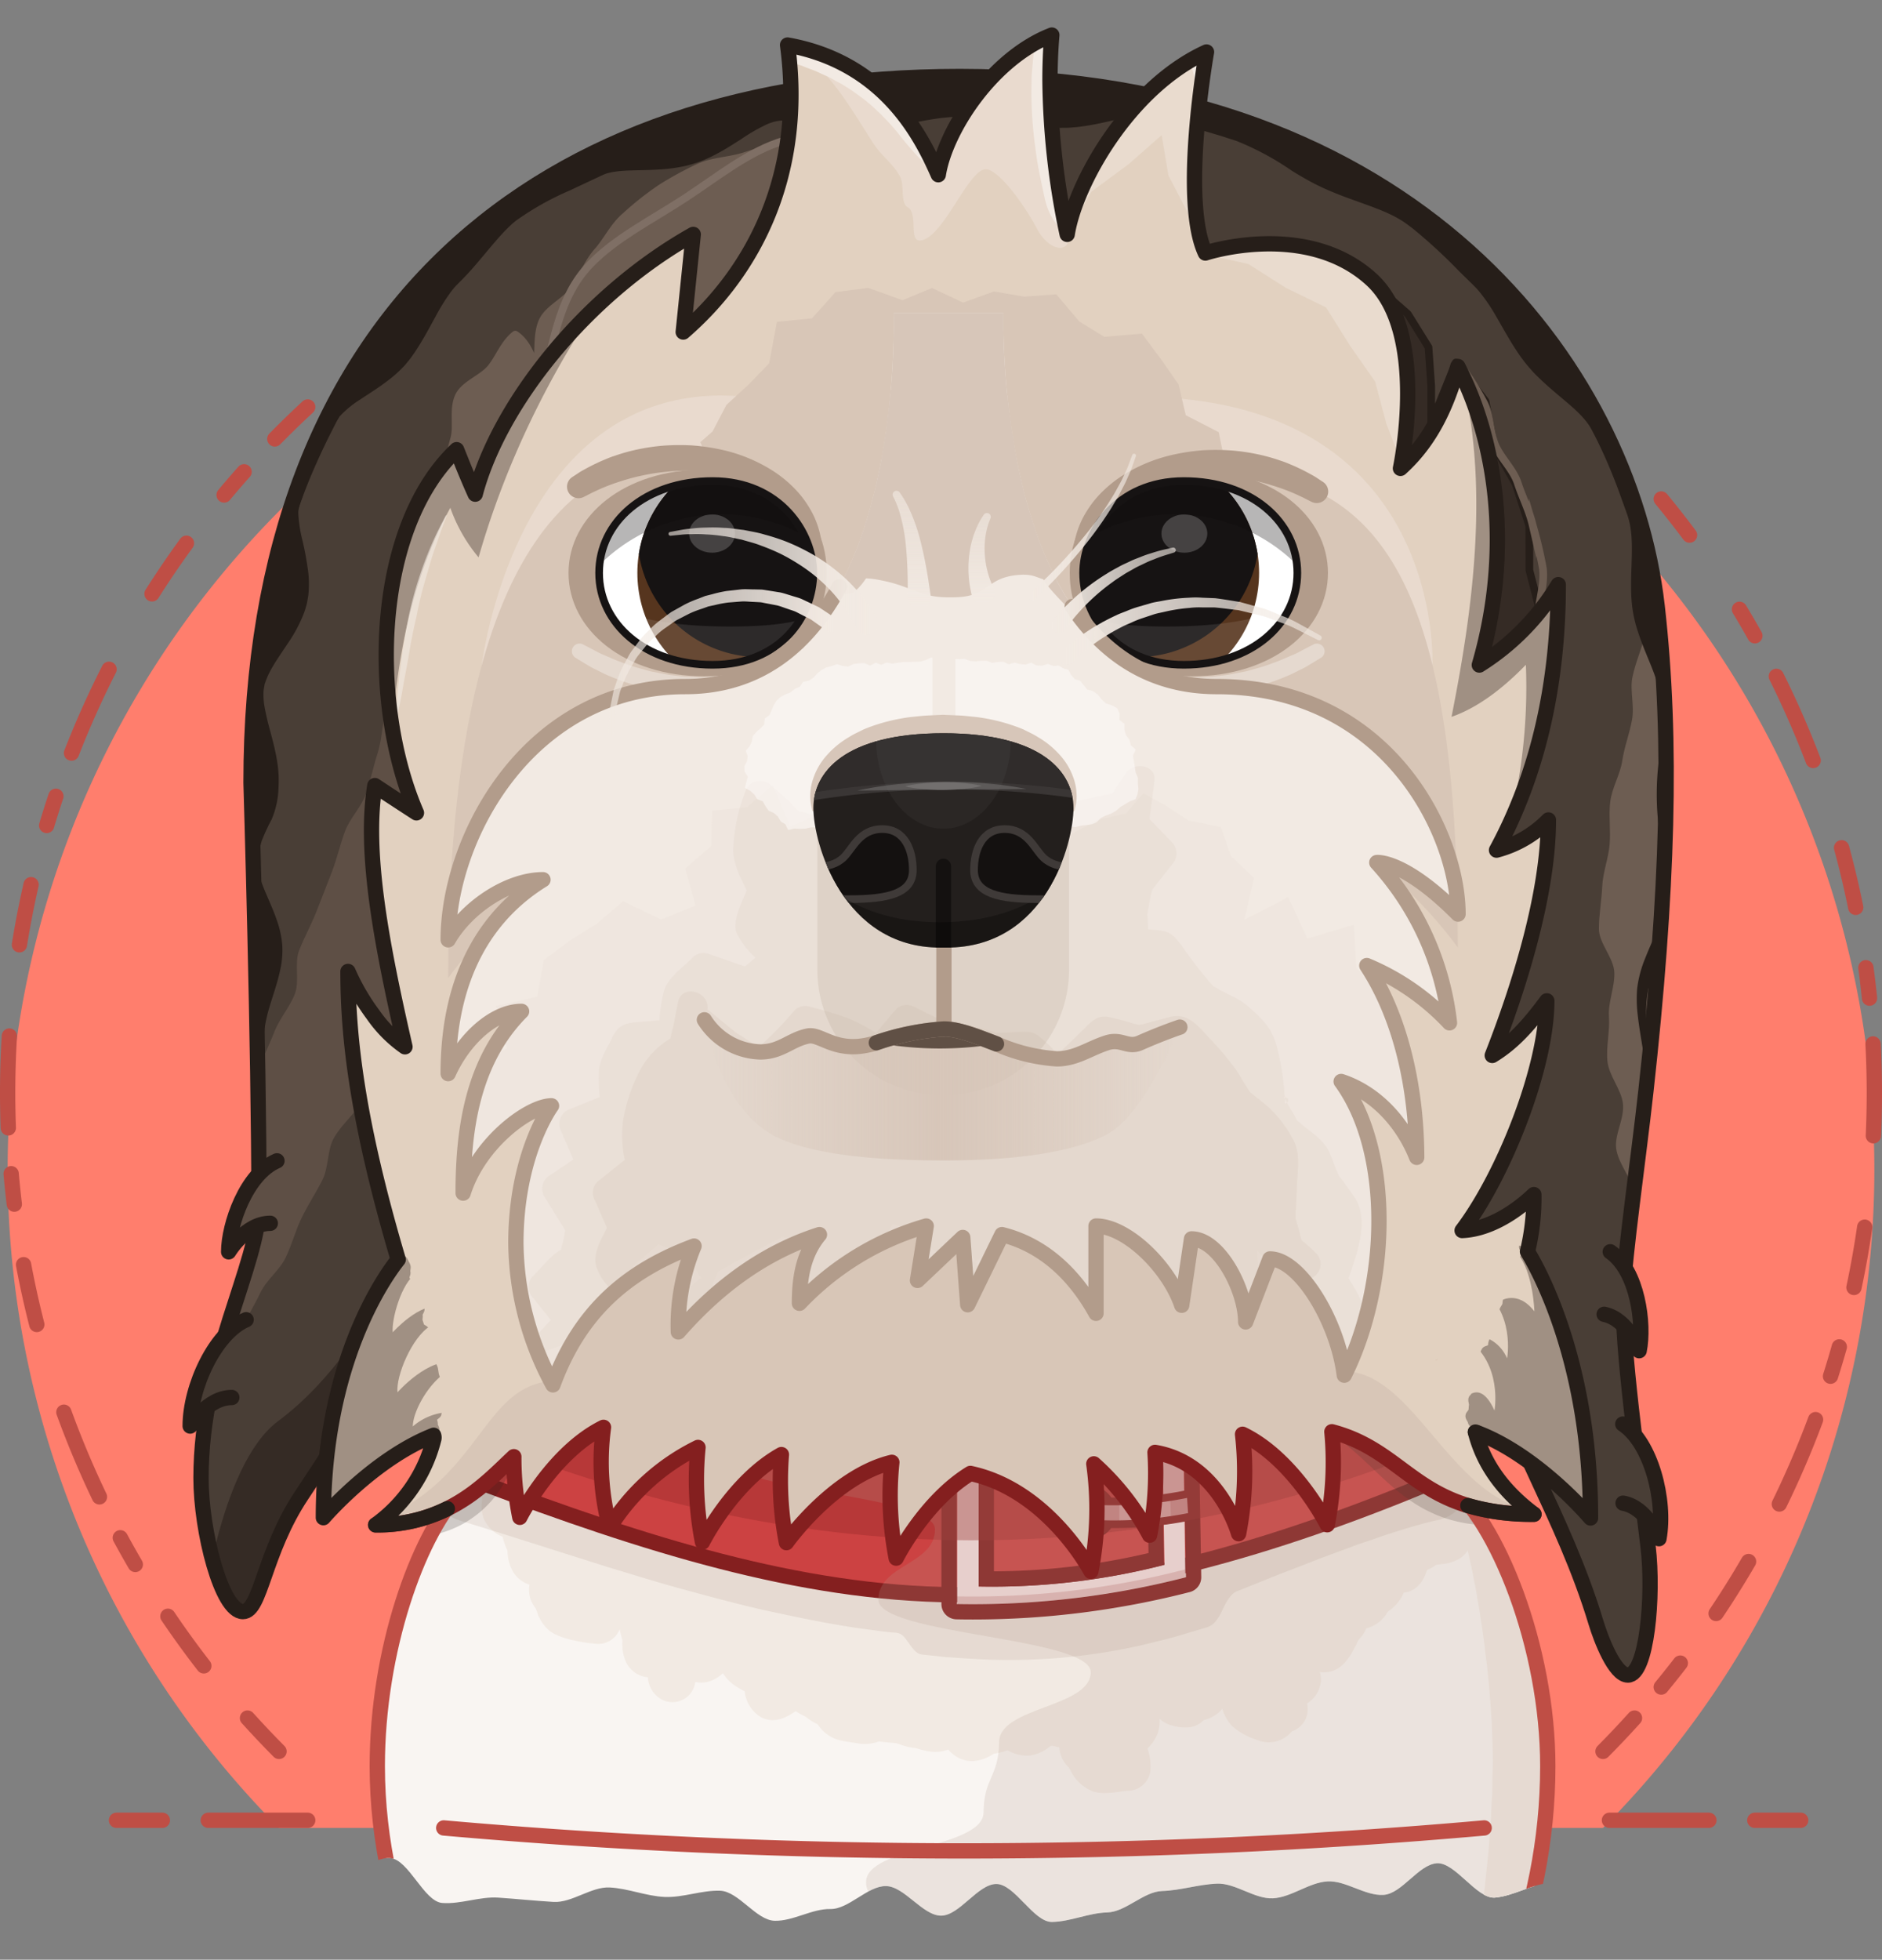 <svg xmlns="http://www.w3.org/2000/svg" xmlns:xlink="http://www.w3.org/1999/xlink" width="246" height="256" viewBox="0 0 246 256">
  <rect x="0" y="0" width="246" height="256" fill="#808080" stroke="none"/>
  <defs>
    <style>
      .a, .ag, .al, .az, .bi, .bl, .bq, .bv, .bz, .cb, .ci, .d, .e, .f, .g, .h, .o, .p, .s, .t {
        fill: none;
      }

      .b {
        isolation: isolate;
      }

      .c {
        fill: #ff7e6d;
      }

      .d, .e, .f, .g, .h {
        stroke: #bf4e45;
      }

      .al, .bi, .bl, .bq, .bv, .bw, .bx, .by, .bz, .cb, .d, .e, .f, .g, .h, .o, .p, .r, .s, .t {
        stroke-linecap: round;
      }

      .al, .bq, .bv, .bw, .bx, .by, .bz, .cb, .d, .e, .f, .g, .h, .o, .r, .t {
        stroke-linejoin: round;
      }

      .ad, .ag, .bl, .bq, .bv, .bw, .bx, .bz, .cb, .d, .e, .f, .g, .h, .t {
        stroke-width: 2px;
      }

      .e {
        stroke-dasharray: 4 8 8 12;
      }

      .f {
        stroke-dasharray: 12 6 4 8 8 12;
      }

      .g {
        stroke-dasharray: 4 8 8 12;
      }

      .h {
        stroke-dasharray: 12 6 4 8 8 12;
      }

      .i {
        clip-path: url(#a);
      }

      .j {
        clip-path: url(#b);
      }

      .bw, .k {
        fill: #493e36;
      }

      .l, .r {
        fill: #6d5d52;
      }

      .bx, .m {
        fill: #5e4f45;
      }

      .n {
        fill: #352b25;
      }

      .bw, .bx, .o, .t {
        stroke: #261e19;
      }

      .p, .r {
        stroke: #6d5d52;
      }

      .ad, .ag, .ai, .az, .bi, .bl, .bo, .bp, .ci, .p, .s {
        stroke-miterlimit: 10;
      }

      .q {
        fill: #261e19;
      }

      .s {
        stroke: #7f6f65;
      }

      .u {
        clip-path: url(#c);
      }

      .v {
        fill: #e2d1c0;
      }

      .w, .z {
        fill: #f2eae3;
      }

      .am, .w, .y {
        opacity: 0.4;
      }

      .x {
        fill: #a09083;
      }

      .aa {
        fill: #f9f5f2;
      }

      .ab, .ag, .ak, .an, .aw, .bh {
        opacity: 0.2;
      }

      .ac, .bh {
        fill: #b29c8b;
      }

      .ad {
        fill: #cc4242;
      }

      .ad, .ai, .al, .cb {
        stroke: #841f1f;
      }

      .ae {
        clip-path: url(#d);
      }

      .af {
        fill: #f4dcdc;
      }

      .ag {
        stroke: #992828;
        stroke-linecap: square;
      }

      .ah {
        fill: #841f1f;
      }

      .ai {
        fill: #af3f3f;
      }

      .aj {
        clip-path: url(#e);
      }

      .ak, .am {
        fill: #992828;
      }

      .an {
        mix-blend-mode: multiply;
      }

      .ao {
        opacity: 0.6;
      }

      .ap, .by {
        fill: #d8c6b7;
      }

      .aq {
        fill: #e5d9cf;
      }

      .ar {
        clip-path: url(#f);
      }

      .as, .aw, .ay {
        fill: #fff;
      }

      .at {
        clip-path: url(#g);
      }

      .au {
        fill: #56351e;
      }

      .av {
        fill: #161313;
      }

      .ax {
        fill: #0f0d0c;
      }

      .ax, .br {
        opacity: 0.3;
      }

      .ay, .bd, .bu {
        opacity: 0.1;
      }

      .az {
        stroke: #161313;
      }

      .ba {
        clip-path: url(#h);
      }

      .bb {
        clip-path: url(#i);
      }

      .bc {
        clip-path: url(#j);
      }

      .be {
        fill: #d7c6b9;
      }

      .bf {
        opacity: 0.3;
      }

      .bg {
        fill: #fcf8f7;
      }

      .bi {
        stroke: #f2eae3;
        stroke-width: 3px;
      }

      .bj {
        fill: url(#k);
      }

      .bk {
        fill: #605045;
      }

      .bl, .bz {
        stroke: #b29c8b;
      }

      .bm {
        clip-path: url(#l);
      }

      .bn {
        fill: #231f1d;
      }

      .bo {
        fill: #302c2b;
        stroke: #3a3635;
      }

      .bp {
        fill: #141110;
        stroke: #3f3a38;
      }

      .bq {
        stroke: #141110;
      }

      .bs {
        fill: #5b5857;
      }

      .bt, .bu {
        fill: #726f6e;
      }

      .bv {
        stroke: #605045;
      }

      .by {
        stroke: #d8c6b7;
      }

      .ca {
        fill: url(#m);
      }

      .cc {
        fill: url(#n);
      }

      .cd {
        fill: url(#o);
      }

      .ce {
        fill: url(#p);
      }

      .cf {
        fill: url(#q);
      }

      .cg {
        fill: url(#r);
      }

      .ch {
        fill: url(#s);
      }

      .ci {
        stroke: #a09083;
      }
    </style>
    <clipPath id="a">
      <path class="a" d="M223.826,242.732c-2.392.296-4.632.452-7.027.725-2.394.273-4.972-1.217-7.37-.966-2.397.251-4.514,3.24-6.915,3.469-2.399.229-4.697,1.719-7.099,1.926-2.401.207-5.212-4.667-7.617-4.482-2.402.185-4.534,3.966-6.94,4.129-2.404.163-4.945-1.902-7.353-1.76-2.405.142-4.707,2.085-7.115,2.205-2.406.12-4.908-2.013-7.317-1.914-2.407.099-4.775.889-7.186.966-2.408.078-4.745,2.74-7.156,2.796-2.408.057-4.813,1.208-7.225,1.244-2.409.036-4.871-4.975-7.283-4.96-2.409.015-4.806,4.142-7.218,4.137-2.409-.006-4.79-3.838-7.202-3.864-2.408-.026-4.858,3.042-7.27,2.996-2.408-.046-4.871,1.602-7.282,1.535-2.407-.066-4.705-3.84-7.115-3.926-2.407-.086-4.853.919-7.264.813-2.406-.106-4.766-1.113-7.176-1.238-2.405-.125-4.941,2.032-7.35,1.887-2.404-.144-4.813-.396-7.22-.56-2.403-.163-4.908.88-7.314.698-2.401-.182-4.38-5.661-6.785-5.862-2.4-.201-5.078,2.857-7.481,2.637-2.398-.219-5.008,1.645-7.409,1.407-2.397-.237-4.677-1.767-7.076-2.023-2.395-.256-6.399-1.135-8.797-1.409L22.579,3.359,225.347,1.448Z"/>
    </clipPath>
    <clipPath id="b">
      <path class="a" d="M31.758,210.524c-2.816,0-5.484-10.532-5.484-17.438,0-15.581,7.578-27.825,7.578-35.765,0-20.674-1.039-55.079-1.039-55.079,0-61.406,37.641-92.25,92.625-92.25,59.25,0,87.595,37.713,91.172,69.188,2.006,17.656,1.406,37.336-1.477,63.422-.965,8.729-2.812,21.586-2.953,26.227-.216,7.126,1.909,21.973,3.24,33.164.779,6.552-.179,16.82-2.631,16.82-1.714,0-3.506-4.644-4.173-6.852-4.285-14.195-11.779-24.975-15.724-39.286C184.736,143.09,174.935,51.243,174.935,51.243l-99.749-2.625S52.259,138.173,52.078,168.758C52.035,175.99,45.844,185.7,39.428,195.325,34.457,202.78,34.094,210.524,31.758,210.524Z"/>
    </clipPath>
    <clipPath id="c">
      <path class="a" d="M202.315,230.712c0,19.75-8.26,36.58-14.08,39.27-.86,9.73-9.4,20.87-18.74,20.87,0,4.85-10.48,17.47-23.33,17.47,0,4.1-8.13,11.01-19.85,11.01-11.73,0-19.86-6.91-19.86-11.01-12.85,0-23.32-12.62-23.32-17.47-9.26,0-17.7-11.02-18.72-20.57-5.68-2.59-15.1-19.57-15.1-39.57,0-15.25,5.32-29.79,10.51-35.52-1.06-9.83-3.97-18.36-6.59-26.76-6.5-20.85-7.75-32.72-7.75-41.53a28.722,28.722,0,0,0,3.28,5.64,16.739,16.739,0,0,0,4.17,4.2c-2.92-12.79-5.4-25.2-3.94-34.12,0,0,.67.44,1.68,1.11,1.01.66,2.37,1.55,3.76,2.45-6.2-14.34-5.57-37.22,5.25-47.44,0,0,.35.88.82,2.05.48,1.17,1.09,2.62,1.61,3.76,3.12-11.84,14.54-26.1,28.5-33.93l-1.31,12.75c9.4-8.12,15.86-20.87,13.64-37.49,13.02,2.33,17.7,12.44,19.7,16.94.94-5.93,7.08-15.24,14.84-18.24-.17,1.98-.24,3.96-.24,5.9a100.097,100.097,0,0,0,2.25,20.13c1.04-6.65,8.1-19.22,18.21-23.82,0,0-3.43,19.29-.15,26.26,0,0,13.18-4.34,21.71,3.45,7.58,6.91,3.79,24.68,3.79,24.68,4.02-3.63,6.1-8.29,7.5-13.31,5.08,9.76,7.15,24.04,2.81,38.99v.01a31.642,31.642,0,0,0,10.32-10.5c0,12.92-2.64,24.66-8.07,34.68a14.734,14.734,0,0,0,6.78-3.94c0,9.63-3.81,21.78-7.34,30.76,2.59-1.57,4.65-3.77,7.13-7.13,0,8.71-5.64,22.84-11.07,30,3.06-.12,6.45-1.91,9.38-4.69.26,12.57-8.48,22.76-11.35,37.52C195.735,198.582,202.315,215.212,202.315,230.712Z"/>
    </clipPath>
    <clipPath id="d">
      <path class="a" d="M154.643,185.61a120.885,120.885,0,0,1-29.713,3.374v20.552a111.208,111.208,0,0,0,30.01-3.499Zm-26.713,21.639v-16.619a97.833,97.833,0,0,0,23.978-2.728l.264,16.518A90.157,90.157,0,0,1,127.93,207.248Z"/>
    </clipPath>
    <clipPath id="e">
      <path class="a" d="M155.626,195.07a48.505,48.505,0,0,1-13.97.917l.196,2.994a50.439,50.439,0,0,0,13.97-.917Z"/>
    </clipPath>
    <clipPath id="f">
      <path class="a" d="M141.578,74.843c0,5.685,4.33,12,13.167,12s14.833-5.373,14.833-12-5.997-12-14.833-12S141.578,69.636,141.578,74.843Z"/>
    </clipPath>
    <clipPath id="g">
      <path class="a" d="M132.578,74.843a16,16,0,0,0,32,0,16,16,0,1,0-32,0Z"/>
    </clipPath>
    <clipPath id="h">
      <path class="a" d="M106.312,74.843c0,5.685-4.33,12-13.167,12s-14.833-5.373-14.833-12,5.997-12,14.833-12S106.312,69.636,106.312,74.843Z"/>
    </clipPath>
    <clipPath id="i">
      <path class="a" d="M115.312,74.843a16,16,0,1,1-32,0,16,16,0,1,1,32,0Z"/>
    </clipPath>
    <clipPath id="j">
      <path class="a" d="M58.583,122.769c0-13.395,10.612-33.08,30.984-33.08,28.957,0,27.237-48.783,27.237-48.783h14.359s-1.432,48.783,27.891,48.783c22.251,0,31.529,19.147,31.529,29.719-7.126-7.15-10.62-6.732-10.62-6.732a37.275,37.275,0,0,1,9.502,20.936l-10.806-7.478c4.199,6.382,6.485,15.375,6.521,25.049-1.69-4.285-5.127-8.348-9.874-9.908,6.816,9.342,6.22,26.777.409,38.366-.894-7.118-5.858-15.186-9.724-15.186l-3.167,8.225c0-4.137-3.447-10.842-7.08-10.842l-1.281,8.669c-1.7-5.024-7.227-10.351-11.202-10.351v11.403c-2.981-5.392-7.155-9.005-12.296-10.281l-4.471,9.16-.652-8.786-5.915,5.608,1.141-7.104A36.925,36.925,0,0,0,104.497,170.251c0-3.388.523-6.473,2.614-8.973-7.088,2.277-13.156,6.676-18.442,12.712a26.785,26.785,0,0,1,2.051-11.216c-8.606,3.209-14.895,8.451-18.444,18.133a39.447,39.447,0,0,1-4.844-18.507c0-11.684,4.658-17.946,4.658-17.946-2.911,0-9.494,4.826-11.551,11.403,0-8.148,1.157-17.237,7.639-23.741-3.562,0-7.518,3.515-9.595,8.132,0-13.833,5.894-21.329,12.39-25.33C66.49,114.918,61.07,118.457,58.583,122.769Z"/>
    </clipPath>
    <linearGradient id="k" x1="92.072" y1="142.403" x2="154.224" y2="142.403" gradientUnits="userSpaceOnUse">
      <stop offset="0" stop-color="#d7c6b9" stop-opacity="0"/>
      <stop offset="0.5" stop-color="#d7c6b9"/>
      <stop offset="1" stop-color="#d7c6b9" stop-opacity="0"/>
    </linearGradient>
    <clipPath id="l">
      <path class="a" d="M123.318,95.786c-12.987,0-17,5.153-17,9.769s3.852,18.231,16.568,18.231h.864c12.982,0,16.568-13.616,16.568-18.231S136.305,95.786,123.318,95.786Z"/>
    </clipPath>
    <linearGradient id="m" x1="86.124" y1="75.923" x2="114.77" y2="75.923" gradientUnits="userSpaceOnUse">
      <stop offset="0" stop-color="#f2eae3" stop-opacity="0.6"/>
      <stop offset="1" stop-color="#f2eae3"/>
    </linearGradient>
    <linearGradient id="n" x1="137.43" y1="77.099" x2="154.366" y2="77.099" gradientUnits="userSpaceOnUse">
      <stop offset="0" stop-color="#f2eae3"/>
      <stop offset="1" stop-color="#f2eae3" stop-opacity="0.6"/>
    </linearGradient>
    <linearGradient id="o" x1="138.498" y1="82.454" x2="173.433" y2="82.454" xlink:href="#n"/>
    <linearGradient id="p" x1="134.413" y1="68.84" x2="148.732" y2="68.84" xlink:href="#n"/>
    <linearGradient id="q" x1="78.852" y1="86.547" x2="109.686" y2="86.547" xlink:href="#m"/>
    <linearGradient id="r" x1="119.174" y1="79.433" x2="119.174" y2="63.094" xlink:href="#n"/>
    <linearGradient id="s" x1="128.291" y1="78.78" x2="128.291" y2="65.993" xlink:href="#n"/>
  </defs>
  <title>rio</title>
  <g class="b">
    <g>
      <path class="c" d="M209.528,238.786a122,122,0,1,0-173.056,0Z"/>
      <line class="d" x1="27.224" y1="237.786" x2="40.224" y2="237.786"/>
      <line class="d" x1="15.224" y1="237.786" x2="21.224" y2="237.786"/>
      <line class="d" x1="223.373" y1="237.786" x2="210.373" y2="237.786"/>
      <line class="d" x1="235.373" y1="237.786" x2="229.373" y2="237.786"/>
      <g>
        <path class="d" d="M40.224,53.164q-2.203,2.035-4.304,4.176"/>
        <path class="e" d="M31.906,61.631A122.364,122.364,0,0,0,17.048,82.262"/>
        <path class="f" d="M14.253,87.43A122.096,122.096,0,0,0,28.526,219.979"/>
        <path class="d" d="M32.35,224.431q2.008,2.228,4.122,4.355"/>
      </g>
      <g>
        <path class="d" d="M209.528,228.786q2.114-2.127,4.122-4.355"/>
        <path class="g" d="M217.143,220.382a122.264,122.264,0,0,0,12.977-19.164"/>
        <path class="h" d="M232.582,196.471a122.146,122.146,0,0,0-8.637-122.22"/>
        <path class="d" d="M220.844,69.9q-1.794-2.405-3.702-4.717"/>
      </g>
      <g class="i">
        <g>
          <g class="j">
            <path class="k" d="M31.758,210.524c-2.816,0-5.484-10.532-5.484-17.438,0-15.581,7.578-27.825,7.578-35.765,0-20.674-1.039-55.079-1.039-55.079,0-61.406,37.641-92.25,92.625-92.25,59.25,0,87.595,37.713,91.172,69.188,2.006,17.656,1.406,37.336-1.477,63.422-.965,8.729-2.812,21.586-2.953,26.227-.216,7.126,1.909,21.973,3.24,33.164.779,6.552-.179,16.82-2.631,16.82-1.714,0-3.506-4.644-4.173-6.852-4.285-14.195-11.779-24.975-15.724-39.286C184.736,143.09,174.935,51.243,174.935,51.243l-99.749-2.625S52.259,138.173,52.078,168.758C52.035,175.99,45.844,185.7,39.428,195.325,34.457,202.78,34.094,210.524,31.758,210.524Z"/>
            <path class="l" d="M217.827,72.408c-2.495-1.175-.189,2.162-1.089,5.511-.406,1.512-1.288,3.195-1.772,5.227-.393,1.648-1.18,3.368-1.586,5.298-.359,1.71.287,3.712-.057,5.604-.317,1.748-.996,3.488-1.28,5.361-.269,1.776-1.347,3.494-1.57,5.356-.215,1.798.081,3.69-.075,5.546-.153,1.817-.885,3.63-.968,5.48-.082,1.831-.432,3.702-.432,5.545,0,1.901,1.942,3.783,2.014,5.702.071,1.914-.834,3.868-.703,5.771.132,1.924-.382,3.901-.202,5.785.185,1.937,1.806,3.693,2.029,5.557.233,1.952-1.136,4.069-.878,5.905.278,1.977,1.924,3.677,2.214,5.476.325,2.023.042,4.021.356,5.76.385,2.136,1.329,3.922,1.65,5.522.708,3.527-.521,8.238.62,5.607C221.187,137.961,222.091,104.54,217.827,72.408Z"/>
            <path class="m" d="M52.031,87.616c-.42,1.764-1.084,3.483-1.601,5.296-.498,1.748-.492,3.676-1.067,5.465-.558,1.735-.92,3.57-1.538,5.341-.602,1.725-2.095,3.152-2.743,4.908-.634,1.717-1.035,3.538-1.703,5.281-.656,1.712-1.338,3.43-2.016,5.165-.669,1.711-1.577,3.34-2.259,5.071-.674,1.712.101,4.005-.577,5.733-.673,1.716-1.995,3.184-2.663,4.914-.664,1.723-1.523,3.375-2.174,5.109-.649,1.732-2.226,3.131-2.852,4.871-.627,1.742-.325,3.818-.921,5.567-.597,1.755-.874,3.608-1.431,5.368-.56,1.77-1.315,3.469-1.825,5.24-.514,1.785-.956,3.579-1.411,5.364-.459,1.802-.826,3.61-1.215,5.408-.393,1.818-.649,3.643-.96,5.455-.315,1.834-.291,3.686-.512,5.511-.224,1.847-.552,3.645-.67,5.48-.119,1.855-.541,3.403-.541,5.244.941-1.572,1.265-3.205,2.175-4.855.89-1.613,2.145-3.044,3.007-4.708.852-1.644,1.274-3.511,2.103-5.182.827-1.668,1.992-3.168,2.798-4.841.812-1.686,1.801-3.28,2.596-4.95.808-1.697,2.521-2.944,3.313-4.6.816-1.707,1.282-3.544,2.084-5.182.838-1.712,1.856-3.271,2.683-4.879.881-1.713.639-3.952,1.511-5.513.954-1.706,2.499-2.961,3.448-4.441,1.08-1.684,1.697-3.549,2.78-4.876,1.312-1.608,2.374-3.42,3.704-4.395C59.247,117.656,58.921,101.822,52.031,87.616Z"/>
            <path class="n" d="M26.274,212.11s2.23-20.645,10.092-26.48c13.869-10.294,20.857-32.538,20.857-32.538v28.268L36.866,216.922Z"/>
            <g>
              <polygon class="n" points="174.66 43.202 180.525 37.953 184.022 41.02 186.725 45.364 187.081 50.489 187.069 55.33 190.289 47.356 194.171 52.401 195.289 58.213 198.122 63.228 199.898 68.693 199.909 74.475 201.401 80.268 197.316 84.858 192.857 88.868 189.944 94.266 185.175 97.981 181.4 102.612 176.629 107.298 177.125 101.676 176.578 96.37 176.662 91.04 177.052 85.694 176.901 80.369 176.744 75.045 175.42 69.772 175.57 64.433 174.362 59.156 174.526 53.814 174.431 48.476 174.66 43.202"/>
              <polygon class="o" points="174.66 43.202 180.525 37.953 184.022 41.02 186.725 45.364 187.081 50.489 187.069 55.33 190.289 47.356 194.171 52.401 195.289 58.213 198.122 63.228 199.898 68.693 199.909 74.475 201.401 80.268 197.316 84.858 192.857 88.868 189.944 94.266 185.175 97.981 181.4 102.612 176.629 107.298 177.125 101.676 176.578 96.37 176.662 91.04 177.052 85.694 176.901 80.369 176.744 75.045 175.42 69.772 175.57 64.433 174.362 59.156 174.526 53.814 174.431 48.476 174.66 43.202"/>
            </g>
            <path class="p" d="M190.827,47.658a38.767,38.767,0,0,1,3.089,4.884c.89,1.607.758,3.791,1.531,5.604.741,1.736,2.354,3.162,2.952,4.991.6,1.834,1.515,3.62,1.937,5.455a55.099,55.099,0,0,1,1.341,5.683c.23,2.032-.486,4.084-.603,5.844"/>
            <path class="q" d="M35.197,157.321s-.01-.098-.03-.291a6.752,6.752,0,0,0-.128-.85,19.171,19.171,0,0,0-1.031-3.178A31.143,31.143,0,0,1,32.239,147.782a32.178,32.178,0,0,1-.039-7.492c.083-1.369.158-2.794.113-4.253q-.023-.572-.046-1.156a11.85,11.85,0,0,1,.037-1.298,21.003,21.003,0,0,1,.373-2.559c.327-1.685.794-3.353,1-4.964a8.367,8.367,0,0,0,.005-2.362,10.213,10.213,0,0,0-.695-2.243c-.664-1.613-1.728-3.219-2.605-5.394a10.32,10.32,0,0,1-.532-1.826,10.112,10.112,0,0,1-.112-1.069l-.03-.782a14.92,14.92,0,0,1,.34-3.715,22.357,22.357,0,0,1,1.227-3.316,6.617,6.617,0,0,0,.378-2.472c-.008-.224-.005-.511-.018-.685-.023-.261-.029-.618-.066-.801-.055-.368-.137-.859-.258-1.349-.233-.981-.573-2.021-.942-3.14a37.624,37.624,0,0,1-1.071-3.683,15.088,15.088,0,0,1-.316-2.184,9.26,9.26,0,0,1-.021-1.191l.009-.305.041-.389.053-.457a5.859,5.859,0,0,1,.112-.611l.157-.684c.118-.384.232-.763.366-1.127a18.933,18.933,0,0,1,.907-2.02c.65-1.258,1.348-2.372,1.95-3.418a14.19,14.19,0,0,0,1.333-2.828c.082-.212.082-.383.14-.572-.053.321-.007.02-.015.06l.014-.121.028-.242a1.735,1.735,0,0,0,.029-.394,10.917,10.917,0,0,0-.115-1.227,34.544,34.544,0,0,0-.815-3.509,24.091,24.091,0,0,1-.852-4.589,10.075,10.075,0,0,1,.257-3.003l.101-.402.095-.324.153-.488.339-1.034q.686-2.036,1.475-4.047.79-2.011,1.672-4.004.451-.992.905-1.989l.233-.496.353-.656.128-.233c.036-.07.154-.242.23-.357q.258-.385.535-.759a19.421,19.421,0,0,1,3.932-3.605c1.247-.907,2.438-1.669,3.322-2.401a9.028,9.028,0,0,0,1.082-1.022l.166-.222.043-.053c-.002.005.067-.086.006-.002l.152-.227.293-.443.211-.348c.627-1.036,1.253-2.284,1.949-3.631A34.09,34.09,0,0,1,52.496,33.357c.274-.373.553-.744.868-1.112.15-.185.308-.367.479-.546l.446-.477c.579-.597.854-.922,1.329-1.479,1.77-2.074,3.54-4.761,6.401-7.272.356-.312.738-.614,1.137-.909l.318-.232.233-.164.505-.347c.791-.534,1.464-.938,2.204-1.374,1.448-.841,2.89-1.582,4.302-2.285q2.056-1.003,4.121-2.011a13.629,13.629,0,0,1,1.411-.604c.312-.11.658-.229.95-.312l.789-.197a20.763,20.763,0,0,1,2.909-.418c1.794-.139,3.361-.124,4.666-.232a12.668,12.668,0,0,0,1.744-.23,6.269,6.269,0,0,0,1.441-.474l.264-.126.38-.197c.265-.148.526-.29.815-.47.559-.335,1.177-.747,1.829-1.174A31.636,31.636,0,0,1,96.77,8.026a15.975,15.975,0,0,1,1.518-.565,7.818,7.818,0,0,1,.813-.232l.419-.101L99.73,7.08c.037-.013.484-.088.361-.065l.581-.089c.23-.032.637-.065.948-.088.359-.03.625-.029.888-.028.266.002.548-.005.796.014a38.169,38.169,0,0,1,5.281.741,19.752,19.752,0,0,0,3.774.446l.354-.021.142-.007.293-.031c.431-.042.682-.084,1.003-.125.685-.101,1.4-.227,2.14-.365,1.488-.277,3.093-.602,4.833-.848.865-.125,1.775-.218,2.703-.275.916-.064,1.943-.054,2.739-.026A89.906,89.906,0,0,1,136.404,7.542a12.561,12.561,0,0,0,3.562.189c1.173-.127,2.582-.437,4.209-.768a21.12,21.12,0,0,1,5.86-.511,13.627,13.627,0,0,1,1.725.255l1.165.26,2.358.567q2.343.589,4.651,1.279l2.3.716,1.144.379,1.227.427.537.206.674.282c.499.207.868.399,1.289.599.798.408,1.567.833,2.285,1.268,1.44.866,2.741,1.755,3.955,2.539.61.396,1.195.765,1.762,1.095.574.34,1.082.606,1.731.914,1.082.516,2.462,1.054,3.85,1.589,1.41.552,2.912,1.124,4.474,1.911a21.573,21.573,0,0,1,2.355,1.356c.862.573,1.327.963,2.076,1.552a76.13,76.13,0,0,1,6.645,6.41l1.467,1.508.447.464.387.417c.322.373.673.777.915,1.109a30.403,30.403,0,0,1,2.561,4.128c1.404,2.65,2.454,4.932,3.875,6.433,1.529,1.735,3.793,3.381,5.925,5.847a16.174,16.174,0,0,1,1.512,2.074c.211.376.472.84.618,1.159l.439.94c.598,1.304,1.123,2.571,1.616,3.856q.736,1.92,1.361,3.826c.207.636.414,1.268.602,1.902q.288,1.004.573,2l.11.464.055.231.061.317c.081.43.157.869.187,1.227a18.855,18.855,0,0,1,.118,2.2c.002,1.419-.118,2.73-.228,3.959-.112,1.228-.22,2.377-.242,3.435-.014.502.008,1.086.035,1.445.036.272.067.649.108.813.037.205.064.408.13.669.437,1.98,1.34,4.12,2.023,6.463a19.913,19.913,0,0,1,.747,3.716,16.112,16.112,0,0,1,.051,1.856c-.021.645-.062,1.242-.119,1.809-.234,2.296-.666,4.371-.979,6.333a31.785,31.785,0,0,0-.495,5.602c.033,3.67.519,7.368.181,10.845a9.744,9.744,0,0,1-.19,1.331l-.171.717-.206.632a18.434,18.434,0,0,1-.988,2.277c-.711,1.407-1.443,2.64-2.035,3.84a13.537,13.537,0,0,0-1.267,3.457,16.931,16.931,0,0,0-.253,3.298c.027,2.105.203,3.932.237,5.415a23.798,23.798,0,0,1-.095,3.386c-.08.761-.151,1.148-.151,1.148s.025-.394.015-1.154a26.971,26.971,0,0,0-.285-3.338c-.186-1.457-.55-3.231-.806-5.393a17.466,17.466,0,0,1-.089-3.572,15.095,15.095,0,0,1,1.053-3.969c.512-1.322,1.146-2.65,1.686-4.014a16.126,16.126,0,0,0,.689-2.072l.12-.521.069-.471a7.739,7.739,0,0,0,.06-1.115c.004-3.168-.658-6.599-1.017-10.579a35.553,35.553,0,0,1,.082-6.227c.179-2.079.443-4.141.494-6.138.012-.505.006-.99-.009-1.434a14.216,14.216,0,0,0-.123-1.423,15.415,15.415,0,0,0-.747-2.797c-.681-1.961-1.73-4.035-2.488-6.626-.095-.306-.183-.684-.266-1.059-.098-.412-.121-.63-.181-.945a19.133,19.133,0,0,1-.195-2.138c-.05-1.35.002-2.629.041-3.849.04-1.219.072-2.384.004-3.464a12.999,12.999,0,0,0-.175-1.551c-.038-.269-.091-.449-.133-.639l-.032-.149-.068-.228-.137-.456q-.608-1.688-1.227-3.405-.658-1.753-1.406-3.483c-.495-1.148-1.035-2.304-1.594-3.4l-.445-.856c-.146-.283-.236-.391-.354-.599a9.69,9.69,0,0,0-.925-1.143c-1.452-1.597-3.723-3.132-6.01-5.429-.272-.262-.61-.651-.912-.989l-.349-.421-.166-.202-.241-.316c-.506-.67-.943-1.339-1.36-1.999-.816-1.314-1.509-2.588-2.19-3.743a23.094,23.094,0,0,0-2.065-3.061c-.187-.244-.32-.37-.464-.545-.079-.091-.24-.245-.356-.365l-.31-.307-1.595-1.558a69.481,69.481,0,0,0-6.098-5.619c-.416-.313-1.111-.84-1.498-1.065a13.69,13.69,0,0,0-1.522-.818c-1.106-.525-2.406-.995-3.797-1.497-1.417-.511-2.86-1.011-4.521-1.748-.721-.319-1.565-.732-2.302-1.145-.751-.412-1.458-.835-2.131-1.248a36.559,36.559,0,0,0-7.264-3.91l-2.001-.646-2.117-.63q-2.13-.606-4.299-1.123l-2.167-.492-1.109-.233a4.164,4.164,0,0,0-.579-.073,13.306,13.306,0,0,0-3.398.418c-1.424.298-3.058.718-4.993.945-.232.033-.493.048-.743.069-.266.017-.469.045-.803.047l-.922.007-.624-.029-.293-.016-.497-.047-.645-.07-1.258-.161a87.406,87.406,0,0,0-8.829-1.109,18.796,18.796,0,0,0-1.972.022c-.64.043-1.295.109-1.985.213-1.374.196-2.851.504-4.454.801-.806.147-1.64.291-2.511.416-.458.061-.985.13-1.338.162l-.293.03c-.205.023-.293.021-.446.032l-.824.04a27.83,27.83,0,0,1-5.578-.616,31.361,31.361,0,0,0-4.031-.618c-.143-.015-.254-.004-.38-.008a38.139,38.139,0,0,0-.511.009l-.581.087c-.219.037.129-.026.072-.012l-.076.02-.152.037a1.768,1.768,0,0,0-.317.088,6.998,6.998,0,0,0-.685.251,24.249,24.249,0,0,0-3.407,1.958c-.661.42-1.348.868-2.132,1.327-.377.227-.802.458-1.222.681l-.663.332c-.23.113-.535.241-.802.355a14.988,14.988,0,0,1-3.009.913,21.408,21.408,0,0,1-2.88.353c-1.795.112-3.334.078-4.628.17a12.312,12.312,0,0,0-1.682.208l-.337.077a.897.897,0,0,1-.152.041,6.642,6.642,0,0,0-.722.287q-2.105.987-4.201,1.97a37.373,37.373,0,0,0-7.038,3.962c-1.781,1.435-3.497,3.747-5.635,6.196-.506.575-1.238,1.355-1.713,1.813l-.326.332a3.383,3.383,0,0,0-.265.286c-.177.192-.349.412-.522.632a26.57,26.57,0,0,0-2.035,3.278c-.693,1.252-1.407,2.621-2.33,4.064l-.377.576-.323.461-.158.223c-.112.16-.104.137-.162.214l-.128.16-.519.628a16.653,16.653,0,0,1-2.116,1.925c-1.389,1.065-2.651,1.829-3.75,2.568A13.007,13.007,0,0,0,44.561,54.223a.439.439,0,0,1-.093.099c-.025.031-.025-.007-.074.078l-.137.227-.137.227-.068.114c-.113.206.077-.153.036-.074l-.236.453q-.461.911-.92,1.817-.9,1.82-1.707,3.652-.809,1.829-1.51,3.661l-.338.902-.174.481-.043.12a.297.297,0,0,0-.011.044l-.024.093a3.237,3.237,0,0,0-.129,1.028,18.185,18.185,0,0,0,.509,3.333,39.318,39.318,0,0,1,.784,4.259,13.325,13.325,0,0,1,.044,2.686,4.853,4.853,0,0,1-.072.575l-.109.661a12.465,12.465,0,0,1-.375,1.3,18.629,18.629,0,0,1-2.117,4.027c-.735,1.116-1.432,2.107-1.983,3.041a13.525,13.525,0,0,0-.707,1.342l-.248.621c-.019.072-.041.142-.067.212a.964.964,0,0,0-.083.288l-.079.453-.02.113c-.022.169.006-.1.003-.047l-.011.153a4.12,4.12,0,0,0-.028.635,9.597,9.597,0,0,0,.121,1.414,32.961,32.961,0,0,0,.747,3.227c.303,1.141.627,2.341.854,3.623a17.786,17.786,0,0,1,.249,2.055c.03.384.012.598.021.903.003.393-.02.673-.03,1.012a11.264,11.264,0,0,1-.911,4.053,24.985,24.985,0,0,0-1.26,2.711,7.422,7.422,0,0,0-.286,1.245,12.085,12.085,0,0,0-.138,1.341l-.028.782c-.006.151.007.314.011.479a6.37,6.37,0,0,0,.247,1.144c.508,1.659,1.495,3.474,2.164,5.458a12.95,12.95,0,0,1,.698,3.222,11.542,11.542,0,0,1-.238,3.082c-.39,1.925-1.016,3.545-1.458,5.085a18.637,18.637,0,0,0-.533,2.226,8.835,8.835,0,0,0-.126,1.054q-.029.582-.057,1.15c-.093,1.582-.304,3.045-.51,4.412-.208,1.367-.407,2.64-.538,3.837a16.925,16.925,0,0,0-.126,3.314,30.596,30.596,0,0,0,1.188,5.211,17.646,17.646,0,0,1,.677,3.323,6.848,6.848,0,0,1,.028.867Z"/>
          </g>
          <path class="r" d="M60.966,74.9c-3.749.22-1.837-3.699-3.343-7.16-1.088-2.5.142-1.914.645-5.124a38.52,38.52,0,0,1,1.089-5.252c.493-1.653-.201-3.926.626-5.629.772-1.591,3.142-2.29,4.277-3.769,1.078-1.404,1.627-3.086,3.093-4.256,1.829,1.225,2.341,3.686,2.679,4.33.555-1.63.007-4.289.924-6.17.789-1.62,3.076-2.525,4.198-4.211,1.015-1.525,1.661-3.362,2.993-4.854,1.226-1.373,2.079-3.288,3.61-4.567a40.441,40.441,0,0,1,4.585-3.631,43.937,43.937,0,0,1,5.152-2.804c1.677-.743,3.78-.781,5.698-1.364a60.431,60.431,0,0,1,5.937-1.612C102.242,36.552,86.947,55.334,60.966,74.9Z"/>
          <path class="s" d="M71.303,48.141c1.227-3.605,1.702-9.298,5.823-13.597,3.26-3.402,8.062-5.823,12.372-8.633,4.264-2.781,8.442-6.241,13.078-7.561"/>
          <path class="t" d="M31.758,210.524c-2.816,0-5.484-10.532-5.484-17.438,0-15.581,7.578-27.825,7.578-35.765,0-20.674-1.039-55.079-1.039-55.079,0-61.406,37.641-92.25,92.625-92.25,59.25,0,87.595,37.713,91.172,69.188,2.006,17.656,1.406,37.336-1.477,63.422-.965,8.729-2.812,21.586-2.953,26.227-.216,7.126,1.909,21.973,3.24,33.164.779,6.552-.179,16.82-2.631,16.82-1.714,0-3.506-4.644-4.173-6.852-4.285-14.195-11.779-24.975-15.724-39.286C184.736,143.09,174.935,51.243,174.935,51.243l-99.749-2.625S52.259,138.173,52.078,168.758C52.035,175.99,45.844,185.7,39.428,195.325,34.457,202.78,34.094,210.524,31.758,210.524Z"/>
          <g class="u">
            <path class="v" d="M189.056,228.866c-.484-12.695-.821-18.319-.821-26.03,0-20.125,12.57-31.741,12.259-46.781-2.931,2.781-6.324,4.563-9.375,4.688,5.426-7.165,11.063-21.287,11.063-30-2.472,3.363-4.537,5.561-7.125,7.125,3.524-8.972,7.341-21.122,7.341-30.753a14.812,14.812,0,0,1-6.778,3.941c5.421-10.022,8.062-21.76,8.062-34.687a31.564,31.564,0,0,1-10.312,10.499l-.001-0c4.335-14.958,2.261-29.239-2.813-38.999-1.404,5.02-3.482,9.682-7.5,13.312,0,0,3.787-17.764-3.791-24.682-8.531-7.787-21.709-3.443-21.709-3.443-3.282-6.97.146-26.264.146-26.264-10.109,4.604-17.169,17.168-18.206,23.823l-.001-0c-1.277-6.124-2.871-15.992-2.011-26.028-7.756,2.993-13.896,12.309-14.835,18.238-2-4.5-6.684-14.61-19.705-16.939,2.223,16.622-4.235,29.366-13.637,37.483l-0,0L90.619,30.618c-13.961,7.835-25.384,22.093-28.5,33.937l-0,0c-1.04-2.281-2.437-5.812-2.437-5.812-10.821,10.218-11.447,33.099-5.251,47.436l-0.0.001c-2.771-1.797-5.437-3.562-5.437-3.562-1.456,8.924,1.023,21.331,3.937,34.124l-0.0.001c-2.675-1.641-5.946-6.281-7.446-9.836,0,8.805,1.25,20.68,7.75,41.524,3.274,10.499,7,21.212,7,34.406,0,10.928-.035,13.03-.409,23.69Z"/>
            <path class="w" d="M122.65,22.824c-4.388-10.543-11.354-15.296-19.705-16.939,5.118,2.445,8.15,8.12,11.227,12.866,1.134,1.749,2.619,2.632,3.523,4.415.508,1.003-.005,3.381.947,3.902,1.402.768.11,4.409,1.599,4.347,3.048-.128,6.471-9.756,8.78-9.294,1.967.393,5.321,5.44,6.478,7.667,1.808,3.478,4.752,3.117,3.999.828A91.389,91.389,0,0,1,137.485,4.586,25.623,25.623,0,0,0,122.65,22.824Z"/>
            <path class="x" d="M51.272,94.837c.937-11.224,3.153-20.335,7.589-28.501a20.981,20.981,0,0,0,3.695,6.474c5.061-17.64,15.066-35.603,30.512-51.598L64.694,36.775,39.159,69.843Z"/>
            <path class="x" d="M196.619,110.055a72.726,72.726,0,0,0,2.83-23.212c-3.25,3.347-6.489,5.675-9.717,6.8,2.883-14.608,6.05-35.14-1.177-52.009l16.581,17.053,9.311,40.729Z"/>
            <g class="y">
              <polygon class="z" points="139.349 30.78 142.656 25.044 147.568 21.412 151.845 17.648 152.723 22.914 155.329 27.922 156.806 32.777 158.221 27.498 158.062 21.9 158.38 16.322 159.194 10.768 158.693 5.565 154.808 7.138 150.576 9.235 146.165 10.517 143.534 14.866 141.227 19.691 138.923 24.774 139.349 30.78"/>
            </g>
            <g class="y">
              <path class="z" d="M187.422,45.235,185.748,50.719l-.455,5.306-1.938,4.833-2.121-5.431L179.747,49.854l-3.294-4.713-3.116-4.975-5.285-2.579-4.88-3.101-6.254-1.39,2.484-7.491C171.029,28.64,181.164,33.963,187.422,45.235Z"/>
            </g>
            <path class="aa" d="M179.625,189.712s22.686-6,22.686,41c0,40.679-18.686,40.494-18.686,40.494l-115,.185s-19.314,0-19.314-40.679c0-47,20.314-41,20.314-41Z"/>
            <path class="z" d="M122.65,22.824a10.37,10.37,0,0,1-1.04-.81,23.7,23.7,0,0,1-2.238-2.224c-.411-.469-.851-.964-1.277-1.506-.444-.527-.865-1.11-1.365-1.655-.473-.569-1.013-1.1-1.54-1.654-.569-.511-1.095-1.078-1.706-1.547-.569-.519-1.222-.923-1.815-1.383-.618-.423-1.241-.822-1.859-1.178-.648-.303-1.211-.717-1.827-.957-.61-.248-1.154-.56-1.701-.752-.541-.207-1.044-.383-1.482-.572-.448-.158-.852-.263-1.178-.375-.655-.217-1.031-.357-1.031-.357l-.194-.072a2.001,2.001,0,0,1,.898-3.865s.454.046,1.25.153c.398.058.882.124,1.435.229.549.126,1.16.304,1.833.484a18.038,18.038,0,0,1,2.12.771,21.234,21.234,0,0,1,2.276,1.106c.757.445,1.521.943,2.274,1.473a21.822,21.822,0,0,1,2.124,1.808,23.388,23.388,0,0,1,1.909,2.008,25.574,25.574,0,0,1,1.58,2.139,15.249,15.249,0,0,1,2.088,4.144A10.525,10.525,0,0,1,122.65,22.824Z"/>
            <path class="z" d="M154.433,5.925c2.333,3.393,2.304,8.348,1.69,13.688L160.54,0Z"/>
            <path class="z" d="M139.496,30.614s-.111-.082-.321-.235a7.587,7.587,0,0,1-.74-.698,7.976,7.976,0,0,1-1.602-2.759c-.194-.6-.329-1.264-.484-1.965-.147-.704-.302-1.446-.462-2.213-.319-1.539-.534-3.202-.738-4.87-.192-1.67-.284-3.351-.328-4.932-.014-.79.002-1.556.011-2.281-.008-.725.084-1.412.12-2.045.046-.632.118-1.212.166-1.725.052-.512.097-.96.17-1.326l.203-1.149.033-.184a1.996,1.996,0,0,1,3.953.526s-.035.395-.097,1.087c-.07.691-.13,1.683-.189,2.876-.032,1.194-.117,2.59-.132,4.094-.039,1.503.023,3.109.044,4.722.027,1.614.109,3.23.206,4.747.095,1.518.256,2.929.339,4.151a15.843,15.843,0,0,1,.047,1.683c-.019.507-.022.948-.048,1.318-.041.374-.073.667-.094.868Z"/>
            <path class="z" d="M63,184.695c.07.141-.149,11.143.031,11.172a4.883,4.883,0,0,0,.143,2.361,4.499,4.499,0,0,0,2.528,2.521,8.095,8.095,0,0,0,.626,1.789c.009.077.014.156.021.234a5.463,5.463,0,0,0,.817,2.714,3.909,3.909,0,0,0,2.039,1.521,3.836,3.836,0,0,0,.801,3.074c.051.111.127.308.181.446a5.265,5.265,0,0,0,1.742,2.584c1.777,1.283,5.856,1.64,6.264,1.64a3.002,3.002,0,0,0,2.799-1.919c.104.473.222.93.354,1.378.008.105.003.216.003.325a5.735,5.735,0,0,0,.503,2.644,3.548,3.548,0,0,0,2.834,1.93,3.541,3.541,0,0,0,1.455,2.679,3.001,3.001,0,0,0,4.62-1.529,4.314,4.314,0,0,0,.134-.543,3.627,3.627,0,0,0,2.23-.228,4.718,4.718,0,0,0,1.326-.881c.022,0,.045,0,.067-.001a5.408,5.408,0,0,0,1.393,1.482,14.229,14.229,0,0,0,1.434.861,4.452,4.452,0,0,0,2.087,3.347c1.802.972,3.461.008,4.58-.78a4.871,4.871,0,0,0,1.125.643,3.204,3.204,0,0,1,.364.249,7.914,7.914,0,0,0,1.365.836l.062.079a4.928,4.928,0,0,0,2.569,1.94,13.208,13.208,0,0,0,1.708.327c.276.04.554.076.819.136a5.419,5.419,0,0,0,2.708-.183c.068-.019.137-.039.205-.057.488.073.954.114,1.374.151.279.024.561.049.832.083a5.15,5.15,0,0,1,.497.157,7.747,7.747,0,0,0,1.964.47c.094.011.354.084.545.138a8.058,8.058,0,0,0,1.944.363,4.853,4.853,0,0,0,1.86-.308,4.041,4.041,0,0,0,3.19,1.516,5.459,5.459,0,0,0,2.576-.855c.067-.038.135-.078.201-.115a8.293,8.293,0,0,0,1.642-.404c.042-.014.088-.029.134-.044a4.983,4.983,0,0,0,2.974.684,5.278,5.278,0,0,0,2.565-1.188c.031-.023.062-.048.094-.072.096-.004.198-.002.325-.006a4.244,4.244,0,0,0,.816.186,3.883,3.883,0,0,0,1.24,2.643c.067.104.131.223.199.342a5.517,5.517,0,0,0,2.913,2.774,4.962,4.962,0,0,0,1.574.229,14.972,14.972,0,0,0,2.018-.186c.324-.045.815-.112.983-.112a3.001,3.001,0,0,0,2.978-2.632,7.212,7.212,0,0,0-.337-2.757c-.012-.046-.025-.097-.039-.149a5.406,5.406,0,0,0,1.303-1.925,4.843,4.843,0,0,0,.266-1.946,3.577,3.577,0,0,0,1.562.855l.218.061a5.368,5.368,0,0,0,1.793.21,2.992,2.992,0,0,0,2.199-.959,4.333,4.333,0,0,0,2.433-1.48,5.598,5.598,0,0,0,1.335,2.324,9.494,9.494,0,0,0,3.328,1.798l.206.078a3.929,3.929,0,0,0,4.195-1.208l.054-.052a3.002,3.002,0,0,0,2.035-2.842,4.614,4.614,0,0,0-.068-.793,3.815,3.815,0,0,0,1.786-2.812,3.381,3.381,0,0,0-.129-1.294,2.975,2.975,0,0,0,.539.049c2.396,0,3.51-2.216,4.246-3.682.099-.197.238-.475.329-.637a4.286,4.286,0,0,0,.972-1.431,4.454,4.454,0,0,0,2.802-2.182c.05-.038.102-.077.151-.117a5.292,5.292,0,0,0,1.924-2.354c1.116-.128,2.396-.803,3.058-2.986a4.099,4.099,0,0,0,1.201-.668c.046-.004.092-.008.138-.013,1.199-.109,3.431-.314,4.28-2.458A5.174,5.174,0,0,0,192.25,198.886c-.021-.107-.048-.215-.064-.321a4.32,4.32,0,0,0,.018-1.235c.015-.001.03-.003.046-.005.271-.033,2.521-8.549,2.751-8.63ZM49.39,173.793a2.985,2.985,0,0,0-.632.262A2.803,2.803,0,0,1,49.39,173.793Z"/>
            <path class="z" d="M189.406,193.269s.25.209.719.601a17.566,17.566,0,0,1,1.927,1.917q.544.682,1.201,1.506c.392.577.833,1.193,1.274,1.869a40.703,40.703,0,0,1,2.568,4.754c.414.899.839,1.838,1.217,2.833.412.983.775,2.023,1.145,3.093.392,1.063.686,2.188,1.046,3.321.299,1.149.633,2.318.897,3.523a69.403,69.403,0,0,1,1.293,7.504,57.765,57.765,0,0,1,.387,7.869c-.037,1.302-.071,2.603-.205,3.926q-.081.986-.162,1.968-.125.971-.25,1.936c-.146,1.289-.369,2.555-.603,3.804-.199,1.255-.509,2.473-.776,3.678-.254,1.208-.63,2.366-.929,3.515-.33,1.141-.717,2.239-1.059,3.317-.404,1.058-.774,2.096-1.18,3.081-.438.973-.805,1.936-1.26,2.817a34.764,34.764,0,0,1-2.673,4.703q-.34.502-.657.971-.353.446-.68.86c-.221.273-.422.543-.634.786q-.337.351-.641.67c-.205.21-.391.415-.58.596q-.307.252-.575.471a5.396,5.396,0,0,1-.949.694c-.563.321-.863.493-.863.493l-.336-.726.545-.78a5.347,5.347,0,0,0,.54-.948c.192-.376.402-.798.609-1.318q.154-.37.325-.779c.103-.281.195-.597.296-.908.097-.316.2-.636.318-.955q.144-.513.299-1.062c.21-.712.421-1.486.609-2.309.213-.798.394-1.68.587-2.57.392-1.787.728-3.746,1.081-5.786.114-1.047.339-2.076.466-3.157.09-1.093.33-2.159.414-3.285.245-2.229.481-4.517.633-6.839q.062-.867.125-1.74c.005-.553.022-1.105.063-1.656l.052-.828c.018-.274.04-.541.037-.887l.02-1.955c.113-2.242-.013-4.544-.095-6.831-.149-2.285-.31-4.566-.554-6.787-.089-1.117-.297-2.194-.385-3.283-.157-1.068-.286-2.135-.455-3.157-.145-1.033-.313-2.038-.491-3.004-.139-.989-.349-1.91-.521-2.819-.342-1.82-.742-3.461-1.108-4.95-.185-.736-.417-1.395-.568-2.068-.206-.637-.395-1.222-.566-1.75a16.949,16.949,0,0,0-1.008-2.42c-.306-.581-.452-.911-.452-.911Z"/>
            <g class="ab">
              <path class="ac" d="M187.916,198.57s-.5.101-1.418.334c-.923.245-2.228.606-3.956,1.159-.862.259-1.808.571-2.821.936-1.014.357-2.13.686-3.282,1.15q-1.75.643-3.717,1.365-1.954.764-4.102,1.603c-1.443.529-2.926,1.149-4.474,1.769q-1.165.464-2.367.943c-.818.263-1.436,1.286-2.025,2.547a6.339,6.339,0,0,1-.987,1.571,2.445,2.445,0,0,1-1.247.699q-1.341.4-2.714.81c-1.82.582-3.743.997-5.677,1.483a80.227,80.227,0,0,1-12.266,1.755c-2.127.119-4.268.179-6.433.134-2.158-.028-4.335-.199-6.498-.34l-.207-.006-.047-.005-.094-.011-.187-.021-.375-.042-.749-.083-1.497-.166a1.774,1.774,0,0,1-.746-.168,2.88,2.88,0,0,1-.793-.741c-.528-.682-1.029-1.548-1.551-1.801a1.846,1.846,0,0,0-.796-.172l-.8-.077c-.532-.052-1.037-.132-1.555-.196-1.028-.141-2.057-.262-3.073-.421-4.068-.62-7.997-1.479-11.784-2.29-3.773-.867-7.367-1.853-10.763-2.776-3.395-.933-6.556-1.935-9.483-2.807-5.804-1.838-10.64-3.37-14.026-4.442-1.69-.524-3.018-.936-3.924-1.217-.907-.276-1.391-.423-1.391-.423a5.254,5.254,0,1,1,3.061-10.053q.14.043.276.093l.352.13,5.12,1.893c3.258,1.196,7.914,2.858,13.525,4.663,2.806.897,5.852,1.822,9.084,2.708,3.231.895,6.652,1.722,10.199,2.482,3.55.717,7.226,1.363,10.967,1.809a110.755,110.755,0,0,0,11.334.73,113,113,0,0,0,11.346-.588c3.745-.408,7.424-.997,10.974-1.678,3.543-.736,6.964-1.508,10.182-2.405,3.224-.863,6.25-1.799,9.037-2.696,2.783-.916,5.322-1.807,7.566-2.624,2.245-.832,4.191-1.569,5.77-2.198,1.574-.605,2.877-1.155,3.739-1.5l1.333-.542.914-.372a5.296,5.296,0,1,1,3.993,9.812A5.656,5.656,0,0,1,187.916,198.57Z"/>
            </g>
            <path class="ad" d="M186.937,193.707c-20,8.287-41.168,14.753-62,14.62-20.513-.131-41-6.737-62-14.62V178.373c43,16.817,84,17.22,124,.713Z"/>
            <g class="ae">
              <path class="af" d="M154.736,185.61a119.245,119.245,0,0,1-29.619,3.374v20.552a111.956,111.956,0,0,0,29.963-3.499Zm-26.752,21.639v-16.619a96.423,96.423,0,0,0,23.951-2.728l.278,16.518A90.53,90.53,0,0,1,127.984,207.248Z"/>
              <path class="ag" d="M124.93,209.536a111.208,111.208,0,0,0,30.01-3.499"/>
            </g>
            <path class="ah" d="M154.674,185.61l.344,20.427a111.622,111.622,0,0,1-27.877,3.521q-1.053,0-2.086-.022V188.983a119.247,119.247,0,0,0,29.619-3.374m-25.067,21.656a90.262,90.262,0,0,0,22.543-2.847l-.278-16.518a96.415,96.415,0,0,1-23.951,2.728v16.619q.834.018,1.685.018m25.067-23.656a2.001,2.001,0,0,0-.498.063,117.234,117.234,0,0,1-29.125,3.311,2,2,0,0,0-1.996,2v20.552a2,2,0,0,0,1.957,2q1.053.023,2.129.022a113.836,113.836,0,0,0,28.407-3.592,2,2,0,0,0,1.47-1.962l-.344-20.427a2,2,0,0,0-2-1.966Zm-24.752,9.001a99.217,99.217,0,0,0,19.993-2.185l.209,12.453a90.037,90.037,0,0,1-20.202,2.386v-12.654Z"/>
            <rect class="ai" x="139.43" y="194.537" width="6" height="6" rx="3" ry="3"/>
            <g class="aj">
              <path class="af" d="M155.626,195.07a48.505,48.505,0,0,1-13.97.917l.196,2.994a50.439,50.439,0,0,0,13.97-.917Z"/>
              <polygon class="ak" points="156.526 198.721 153.076 199.013 152.945 194.83 155.903 194.539 156.526 198.721"/>
              <polygon class="ak" points="146.297 199.638 141.993 199.93 141.862 195.747 146.305 195.454 146.297 199.638"/>
            </g>
            <path class="al" d="M155.626,195.07a48.505,48.505,0,0,1-13.97.917l.196,2.994a50.439,50.439,0,0,0,13.97-.917Z"/>
            <path class="am" d="M61.937,187.707v-9.335c43,16.817,84,17.22,124,.713v10.621Q125.642,213.67,61.937,187.707Z"/>
            <g class="ab">
              <path class="q" d="M49.099,199.048s.327-.008.89-.043c.56-.028,1.363-.121,2.316-.258a19.91,19.91,0,0,0,6.641-2.244,27.931,27.931,0,0,0,5.705-4.149c1.446-1.303,2.411-2.172,2.411-2.172a.136.136,0,0,1,.225.13l-.02.089a9.167,9.167,0,0,1-.299.978,13.451,13.451,0,0,1-1.069,2.326,13.174,13.174,0,0,1-.917,1.43c-.175.249-.373.478-.587.736-.111.133-.199.24-.304.353l-.346.364a13.147,13.147,0,0,1-1.553,1.373,14.667,14.667,0,0,1-1.823,1.183,14.255,14.255,0,0,1-2.009.877,11.763,11.763,0,0,1-2.059.528,11.893,11.893,0,0,1-1.973.17,10.451,10.451,0,0,1-1.764-.145,8.42,8.42,0,0,1-1.456-.33,8.005,8.005,0,0,1-1.096-.406,5.799,5.799,0,0,1-.672-.346c-.154-.093-.235-.143-.235-.143l-.073-.044a.138.138,0,0,1-.046-.19A.139.139,0,0,1,49.099,199.048Z"/>
            </g>
            <g class="ab">
              <path class="q" d="M174.137,186.887s.44.102,1.208.336A17.704,17.704,0,0,1,178.431,188.473a31.392,31.392,0,0,1,3.963,2.511c1.388,1.002,2.828,2.096,4.366,3.037a22.015,22.015,0,0,0,4.75,2.264,22.283,22.283,0,0,0,2.344.639c.755.168,1.478.291,2.149.377,1.341.183,2.47.269,3.261.309.792.029,1.245.046,1.245.046a.144.144,0,0,1,.056.274l-.056.026a12.464,12.464,0,0,1-1.27.483,15.236,15.236,0,0,1-1.491.395,14.025,14.025,0,0,1-1.979.29,13.265,13.265,0,0,1-2.391.042,14.15,14.15,0,0,1-2.69-.36,17.423,17.423,0,0,1-2.814-.865,19.547,19.547,0,0,1-2.693-1.37c-.436-.281-.866-.569-1.216-.818-.421-.287-.779-.581-1.146-.872-.733-.575-1.39-1.176-2.005-1.738-.62-.555-1.17-1.121-1.711-1.627-.55-.485-1.05-.973-1.532-1.411-.499-.432-.957-.828-1.363-1.179-.431-.332-.796-.663-1.113-.909-.331-.263-.592-.47-.769-.611-.178-.151-.274-.231-.274-.231l-.043-.037a.145.145,0,0,1,.126-.252Z"/>
            </g>
            <g class="an">
              <path class="ac" d="M129.006,273.678c.045-4.613-15.505-4.767-15.46-9.38.045-4.613,10.299-4.512,10.345-9.124.045-4.612-10.73-4.718-10.685-9.33s15.309-4.462,15.354-9.074,1.99-4.593,2.035-9.205c.045-4.613,11.934-4.496,11.98-9.11.045-4.615-27.806-4.889-27.761-9.504.045-4.613,7.357-4.541,7.402-9.155.045-4.617-27.217-4.885-27.171-9.502s91.513-5.872,96.083-5.872,35.338,76.219,35.377,80.68Z"/>
            </g>
          </g>
          <g class="ao">
            <path class="z" d="M51.649,94.324s.132-1.746.39-4.361a90.737,90.737,0,0,1,1.402-9.532,48.346,48.346,0,0,1,2.919-9.176c.517-1.209,1.011-2.189,1.364-2.869l.561-1.067.088.048s-.136.424-.409,1.142c-.287.71-.622,1.757-1.058,2.981-.458,1.218-.841,2.687-1.305,4.231a50.141,50.141,0,0,0-1.183,4.92c-.405,1.677-.729,3.38-.991,4.987-.267,1.605-.588,3.103-.798,4.397-.209,1.293-.479,2.365-.611,3.123-.156.755-.269,1.185-.269,1.185Z"/>
          </g>
          <path class="w" d="M148.46,51.815C188.886,51.815,187.232,86.843,187.232,86.843l-2.848,0s-11.049-27.029-32.101-27.029Z"/>
          <path class="w" d="M94.269,51.667c-27.091,0-31.309,35.269-31.309,35.269l1.844-.093s6.859-27.029,27.91-27.029L98.5,51.786Z"/>
          <polygon class="ap" points="102.101 86.128 100.501 77.743 91.54 57.767 93.136 56.364 94.954 52.893 97.859 50.223 100.543 47.452 101.548 42.047 106.145 41.579 109.21 38.163 113.479 37.602 117.975 39.216 121.827 37.621 125.888 39.532 129.909 38.076 133.868 38.748 138.075 38.451 141.087 42.006 144.34 43.998 149.263 43.587 151.767 46.936 154.054 50.225 154.993 54.24 159.297 56.454 160.047 60.091 142.817 85.644 102.101 86.128"/>
          <path class="ap" d="M158.716,61.516c22.233,0,31.84,15.57,31.84,62.253-14.822-20.264-47.094-32.26-65.447-37.475C130.997,69.888,140.523,61.516,158.716,61.516Z"/>
          <path class="aq" d="M172.661,85.928l-1.351.823q-.325.192-.718.424c-.272.148-.592.294-.92.458a19.675,19.675,0,0,1-2.249,1.01,25.148,25.148,0,0,1-2.738.918c-.496.133-.997.297-1.524.412q-.795.153-1.623.311a14.216,14.216,0,0,1-1.696.212c-.578.038-1.156.139-1.749.126q-.887-.007-1.786-.014c-.598-.017-1.198-.115-1.796-.17a10.829,10.829,0,0,1-1.779-.302,13.071,13.071,0,0,1-1.734-.455q-.841-.298-1.666-.592-.78-.4-1.539-.788a9.64,9.64,0,0,1-1.403-.897,7.898,7.898,0,0,1-1.246-.986q-.554-.54-1.075-1.048a12.248,12.248,0,0,1-.873-1.088c-.261-.362-.547-.68-.749-1.03l-.534-1.016q-.246-.475-.459-.887c-.102-.291-.196-.559-.28-.801-.319-.962-.501-1.512-.501-1.512s.284.501.782,1.379c.12.218.253.459.398.721q.272.359.587.774l.656.873c.231.305.541.571.825.876a11.18,11.18,0,0,0,.93.904q.535.404,1.104.835a8.76,8.76,0,0,0,1.234.763,8.358,8.358,0,0,0,1.338.694q.71.291,1.442.59.762.214,1.54.432a11.436,11.436,0,0,0,1.594.306l.805.137c.27.037.547.04.82.061.548.024,1.092.093,1.639.084q.821-.026,1.633-.052c.54.002,1.074-.108,1.602-.154a12.528,12.528,0,0,0,1.555-.231q.762-.146,1.497-.286c.487-.103.953-.255,1.413-.375a22.978,22.978,0,0,0,2.545-.838c.795-.267,1.458-.591,2.074-.848.306-.135.591-.247.857-.376q.401-.214.735-.393c.895-.462,1.406-.726,1.406-.726a1.001,1.001,0,0,1,.98,1.744Z"/>
          <path class="ac" d="M139.828,74.843c0,7.456,5.598,13.5,16.015,13.5s17.735-6.044,17.735-13.5-7.319-13.5-17.735-13.5S139.828,67.387,139.828,74.843Z"/>
          <g class="ar">
            <ellipse class="as" cx="154.745" cy="74.843" rx="17.159" ry="12.869"/>
            <g class="at">
              <path class="au" d="M132.578,74.843a16,16,0,0,0,32,0,16,16,0,1,0-32,0Z"/>
              <path class="av" d="M132.578,69.843a16,16,0,0,0,32,0,16,16,0,1,0-32,0Z"/>
            </g>
            <ellipse class="aw" cx="154.813" cy="69.7" rx="3" ry="2.5"/>
            <path class="ax" d="M137.578,73.843a22.594,22.594,0,0,1,32,0c0-6.627-7.163-12-16-12S137.578,67.216,137.578,73.843Z"/>
            <path class="ay" d="M136.578,78.343c0,3.59,5.507,9.5,16,9.5s17-5.91,17-9.5c-3.5,2.5-9.833,3.5-17,3.5C145.495,81.843,141.661,81.093,136.578,78.343Z"/>
          </g>
          <path class="ac" d="M171.421,65.549l-.382-.193c-.24-.116-.636-.334-1.059-.524-.425-.199-.939-.443-1.581-.689-.628-.256-1.355-.5-2.151-.748a26.431,26.431,0,0,0-2.608-.673,25.838,25.838,0,0,0-2.974-.454,25.134,25.134,0,0,0-9.772.839,22.841,22.841,0,0,0-2.998,1.149,15.789,15.789,0,0,0-4.631,3.315,13.568,13.568,0,0,0-1.458,1.821,13.73,13.73,0,0,0-.908,1.596,12.013,12.013,0,0,0-.486,1.103l-.162.402.036-.43a8.075,8.075,0,0,1,.16-1.224,11.656,11.656,0,0,1,1.663-4.159,13.273,13.273,0,0,1,1.915-2.387,16.144,16.144,0,0,1,2.674-2.152,20.794,20.794,0,0,1,6.875-2.795,27.122,27.122,0,0,1,3.739-.53,29.647,29.647,0,0,1,3.656.03,26.622,26.622,0,0,1,3.385.489,23.781,23.781,0,0,1,2.956.817,12.216,12.216,0,0,1,1.276.481c.401.165.779.323,1.125.497.695.318,1.305.652,1.806.931.51.273.8.506,1.05.656.234.153.358.234.358.234a1.502,1.502,0,0,1-1.501,2.598Z"/>
          <path class="az" d="M141.578,74.843c0,5.685,4.33,12,13.167,12s14.833-5.373,14.833-12-5.997-12-14.833-12S141.578,69.636,141.578,74.843Z"/>
          <path class="ap" d="M90.423,59.516c-22.233,0-31.84,25.861-31.84,68.253,14.822-20.264,47.094-38.26,65.447-43.475C118.142,67.888,108.616,59.516,90.423,59.516Z"/>
          <path class="aq" d="M76.208,84.184l1.406.726c.222.119.468.25.735.393.266.129.552.241.857.376.616.257,1.279.581,2.074.848a22.97,22.97,0,0,0,2.545.838c.46.12.925.272,1.413.375q.734.14,1.497.286a12.529,12.529,0,0,0,1.555.231c.528.046,1.062.156,1.602.154q.811.026,1.632.052c.547.009,1.091-.059,1.639-.084.273-.022.55-.024.82-.061l.805-.137a11.443,11.443,0,0,0,1.594-.306q.777-.218,1.54-.432.731-.299,1.442-.59a8.363,8.363,0,0,0,1.338-.694,8.767,8.767,0,0,0,1.234-.763q.568-.43,1.104-.835a11.18,11.18,0,0,0,.93-.904c.284-.305.595-.572.825-.876q.346-.461.656-.873.314-.415.587-.774c.145-.262.278-.503.398-.721.498-.878.782-1.379.782-1.379s-.182.55-.501,1.512c-.085.242-.178.51-.28.801q-.213.411-.459.887-.251.478-.534,1.016c-.203.35-.488.668-.749,1.03a12.248,12.248,0,0,1-.873,1.088q-.521.508-1.075,1.048a7.894,7.894,0,0,1-1.247.986,9.634,9.634,0,0,1-1.403.897q-.758.388-1.539.788-.824.293-1.666.592a13.076,13.076,0,0,1-1.734.455,10.829,10.829,0,0,1-1.779.302c-.598.055-1.198.153-1.796.17q-.898.007-1.786.014c-.593.013-1.172-.087-1.749-.126a14.213,14.213,0,0,1-1.696-.212q-.826-.159-1.623-.311c-.527-.115-1.029-.279-1.524-.412a25.159,25.159,0,0,1-2.738-.918,19.673,19.673,0,0,1-2.249-1.01c-.328-.164-.647-.31-.92-.458q-.392-.231-.718-.424c-.86-.524-1.351-.823-1.351-.823a1.001,1.001,0,0,1,.98-1.744Z"/>
          <path class="ac" d="M108.062,74.843c0,7.456-5.598,13.5-16.015,13.5s-17.735-6.044-17.735-13.5,7.319-13.5,17.735-13.5S108.062,67.387,108.062,74.843Z"/>
          <g class="ba">
            <ellipse class="as" cx="93.146" cy="74.843" rx="17.159" ry="12.869"/>
            <g class="bb">
              <path class="au" d="M115.312,74.843a16,16,0,1,1-32,0,16,16,0,1,1,32,0Z"/>
              <path class="av" d="M115.312,69.843a16,16,0,1,1-32,0,16,16,0,1,1,32,0Z"/>
            </g>
            <ellipse class="aw" cx="93.077" cy="69.7" rx="3" ry="2.5"/>
            <path class="ax" d="M110.312,73.843a22.594,22.594,0,0,0-32,0c0-6.627,7.163-12,16-12S110.312,67.216,110.312,73.843Z"/>
            <path class="ay" d="M111.312,78.343c0,3.59-5.507,9.5-16,9.5s-17-5.91-17-9.5c3.5,2.5,9.833,3.5,17,3.5C102.396,81.843,106.229,81.093,111.312,78.343Z"/>
          </g>
          <path class="ac" d="M74.804,62.317s.125-.082.358-.234c.25-.15.54-.383,1.05-.656.5-.279,1.111-.613,1.806-.931.345-.174.724-.332,1.125-.497a12.208,12.208,0,0,1,1.276-.48,23.773,23.773,0,0,1,2.956-.817,26.647,26.647,0,0,1,3.385-.489,29.697,29.697,0,0,1,3.656-.03,27.127,27.127,0,0,1,3.739.53,20.792,20.792,0,0,1,6.874,2.795,16.152,16.152,0,0,1,2.674,2.152,13.278,13.278,0,0,1,1.915,2.387,11.652,11.652,0,0,1,1.663,4.158,8.078,8.078,0,0,1,.16,1.224l.036.43-.162-.402a12.033,12.033,0,0,0-.486-1.103,13.733,13.733,0,0,0-.909-1.596,13.577,13.577,0,0,0-1.458-1.821,15.791,15.791,0,0,0-4.631-3.315,22.858,22.858,0,0,0-2.998-1.149,25.141,25.141,0,0,0-9.772-.839,25.891,25.891,0,0,0-2.974.454,26.396,26.396,0,0,0-2.608.673c-.796.247-1.523.492-2.151.748-.642.246-1.156.49-1.581.689-.423.19-.819.408-1.059.524l-.382.193a1.502,1.502,0,0,1-1.501-2.598Z"/>
          <path class="d" d="M189.145,193.572c6.59,5.01,13.17,21.64,13.17,37.14,0,19.75-8.26,36.58-14.08,39.27l-123.82.3c-5.68-2.59-15.1-19.57-15.1-39.57,0-15.25,5.32-29.79,10.51-35.52"/>
          <path class="az" d="M106.312,74.843c0,5.685-4.33,12-13.167,12s-14.833-5.373-14.833-12,5.997-12,14.833-12S106.312,69.636,106.312,74.843Z"/>
          <path class="x" d="M199.283,162.899s8.619,12.48,8.619,35.394c0,0-10.326-12.252-20.397-12.252C193.349,181.263,197.83,168.654,199.283,162.899Z"/>
          <path class="v" d="M192.975,176.642c-1.709,7.746-.543,15.12,7.537,21.165-18.349,0-16.3-11.583-33.306-11.583l3.333-5.339Z"/>
          <path class="v" d="M97.164,187.258c-11.552,1.838-17.469,12.251-17.469,12.251-1.553-5.099-1.616-13.797.726-18.623"/>
          <path class="v" d="M82.506,185.268c-8.76,1.394-14.559,12.943-14.559,12.943-1.238-5.627-1.032-14.063.724-18.581"/>
          <path class="v" d="M131.703,190.602c-8.76,1.394-14.559,12.943-14.559,12.943-1.238-5.627-1.032-14.063.724-18.581"/>
          <path class="v" d="M106.382,188.5c-8.76,1.394-14.559,12.943-14.559,12.943-1.238-5.627-1.032-14.063.724-18.581"/>
          <path class="v" d="M119.362,190.68c-8.887,0-16.563,10.837-16.563,10.837-1.238-5.627-1.032-14.063.724-18.581"/>
          <path class="v" d="M141.873,186.684c1.756,4.518,1.962,12.954.724,18.581,0,0-6.885-13.184-19.449-13.184l1.907-8.023Z"/>
          <path class="v" d="M149.546,181.965c1.756,4.518,1.962,12.954.724,18.581,0,0-5.798-11.549-14.559-12.943l3.232-4.947Z"/>
          <path class="v" d="M148.739,189.537c10.191,0,13.164,10.812,13.164,10.812,1.238-5.627,1.032-14.063-.724-18.581l-10.974,1.763Z"/>
          <path class="v" d="M172.765,180.596c1.756,4.518,1.962,12.954.724,18.581,0,0-5.798-11.549-14.559-12.943"/>
          <path class="x" d="M52.429,164.076s-10.161,11.265-10.161,34.179c0,0,10.25-11.978,20.322-11.978C57.365,182.584,53.984,169.132,52.429,164.076Z"/>
          <path class="v" d="M72.009,187.484c-5.098,0-8.886,11.715-22.907,11.715,8.079-6.046,8.831-18.223,7.122-25.969l15.785,5.066v9.188"/>
          <g class="bc">
            <line class="z" x1="116.805" y1="40.907" x2="131.164" y2="40.907"/>
            <path class="z" d="M58.583,122.769c0-13.395,10.612-33.08,30.984-33.08,28.957,0,27.237-48.783,27.237-48.783h14.359s-1.432,48.783,27.891,48.783c22.251,0,31.529,19.147,31.529,29.719-7.126-7.15-10.62-6.732-10.62-6.732a37.275,37.275,0,0,1,9.502,20.936,31.264,31.264,0,0,0-10.806-7.478c4.199,6.382,6.485,15.375,6.521,25.049-1.69-4.285-5.127-8.348-9.874-9.908,6.816,9.342,6.22,26.777.409,38.366-.894-7.118-5.858-15.186-9.724-15.186l-3.167,8.225c0-4.137-3.447-10.842-7.08-10.842l-1.281,8.669c-1.7-5.024-7.227-10.351-11.202-10.351v11.403c-2.981-5.392-7.155-9.005-12.296-10.281l-4.471,9.16-.652-8.786-5.915,5.608,1.141-7.104A36.925,36.925,0,0,0,104.497,170.251c0-3.388.523-6.473,2.614-8.973-7.088,2.277-13.156,6.676-18.442,12.712a26.785,26.785,0,0,1,2.051-11.216c-8.606,3.209-14.895,8.451-18.444,18.133a39.447,39.447,0,0,1-4.844-18.507c0-11.684,4.658-17.946,4.658-17.946-2.911,0-9.494,4.826-11.551,11.403,0-8.148,1.157-17.237,7.639-23.741-3.562,0-7.518,3.515-9.595,8.132,0-13.833,5.894-21.329,12.39-25.33C66.49,114.918,61.07,118.457,58.583,122.769Z"/>
            <g class="bd">
              <polygon class="be" points="176.546 189.069 178.311 185.454 178.054 185.234 177.56 185.578 176.546 189.069"/>
              <polygon class="be" points="126.577 171.508 127.994 165.91 127.451 164.758 126.985 165.004 126.577 171.508"/>
              <polygon class="be" points="184.012 145.147 186.621 140.612 182.999 137.004 183.903 132.322 180.741 129.035 177.28 126.451 176.978 120.779 170.895 122.609 168.397 117.199 162.644 120.151 163.929 114.702 160.901 111.811 159.584 108.031 155.378 107.198 152.5 105.307 149.446 103.628 147.183 106.239 143.534 107.104 137.854 110.085 133.076 107.815 128.268 106.886 123.196 108.919 118.184 110.474 113.106 110.308 108.075 105.988 103.235 108.035 101.022 102.547 97.661 105.433 93.066 105.886 92.948 110.511 89.55 113.464 90.917 118.288 86.409 120.124 81.446 117.717 78.049 120.637 74.468 122.869 71.082 125.424 70.22 130.2 64.811 131.404 66.26 136.979 60.87 139.176 60.773 143.642 60.79 147.918 60.962 152.079 62.095 156.151 58.077 160.579 62.419 164.224 61.87 168.539 62.761 172.62 64.071 176.59 67.074 179.862 67.129 185.236 69.268 180.867 70.555 176.768 74.936 175.173 76.667 171.137 80.653 169.603 82.769 165.423 86.036 162.585 89.561 163.85 91.648 166.926 87.753 170.057 88.836 172.476 91.84 170.751 93.92 166.089 98.092 163.796 102.263 161.598 104.912 162.322 104.171 165.303 105.096 169.474 107.825 168.109 110.137 164.69 114.291 164.014 116.736 159.912 118.776 160.665 122.935 164.098 119.734 167.874 123.032 164.614 125.915 161.497 127.451 164.758 132.151 162.276 134.166 163.954 138.625 164.599 140.917 168.172 144.599 171.919 141.809 167.755 142.668 163.953 143.121 160.115 147.713 160.209 148.69 165.315 152.865 166.819 154.553 170.535 157.352 166.503 156.534 162.199 158.503 165.045 160.262 168.802 162.925 172.733 164.677 168.67 164.326 163.413 168.347 167.434 170.582 170.723 172.744 174.217 176.146 177.37 174.551 182.221 178.054 185.234 181.938 182.529 179.87 177.661 180.046 173.477 183.256 169.937 182.777 165.641 181.718 161.359 184.798 157.552 185.422 153.413 182.817 149.272 184.012 145.147"/>
            </g>
            <rect class="be" x="107.318" y="38.642" width="35.108" height="21.259"/>
            <path class="be" d="M142.426,56.901c0-.89-7.295-2.948-9.519-3.199-.975-.11-2.464,1.453-5.106,1.241-1.723-.138-3.521-.666-4.717-.065-1.644.826-4.191-1.45-6.15-1.536-2.057-.091-12.664,2.85-13.867,4.112L99.19,87.566l5.781-2.895s1.883-3.403,3.204-4.195c.293-.175.344-1.616,1.07-2.417.472-.521,2.026-.397,2.331-.661a8.429,8.429,0,0,0,2.897-5.25c.331-1.461-.923-2.419-.677-3.416.32-1.293,2.592-1.097,2.797-2.699.132-1.033-1.532-3.494-.309-4.142a17.711,17.711,0,0,1,5.76-1.466c1.022-.056,3.54,1.368,4.565,1.406,1.009.038,2.341-.533,3.351-.5a5.762,5.762,0,0,1,2.532.98c.805.445-.266,1.96-.205,2.653.06.685,1.265,1.219,1.442,1.895.426,1.626-.234,1.102.125,3.01.101.537,2.305,5.391,2.579,5.9.97,1.798,7.2,7.501,7.2,7.501Z"/>
            <path class="be" d="M104.259,74.195c3.18,3.986,5.253.636,10.279,1.497,5.29.906,5.228,2.547,10.59,2.32,4.179-.177,3.753-2.522,7.918-2.901,2.795-.254,2.548.919,5.347.719,3.964-.284,6.766,2.081,8.456-1.516,1.701-3.62-3.194-3.777-4.658-7.5-1.465-3.725.105-4.343-1.36-8.068s-.064-5.295-3.38-7.537c-3.351-2.265-4.288,1.182-8.333,1.182-4.048,0-4.048-1.17-8.095-1.17s-4.246-1.196-7.584,1.092c-3.296,2.26-1.542,3.136-2.95,6.876a21.344,21.344,0,0,1-3.709,6.986C104.194,69.901,101.765,71.069,104.259,74.195Z"/>
            <g class="ab">
              <path class="be" d="M118.648,107.191c.048-.02.111-.026.163-.043a.447.447,0,0,0-.386-.101c.037.028.078.052.114.08A.841.841,0,0,0,118.648,107.191Z"/>
              <path class="be" d="M179.235,179.023c-.858-1.372-1.753-2.732-2.586-4.122a9.371,9.371,0,0,0,1.505-3.42c.158-1.375-1.046-3.126-1.883-4.486,1.14-3.345,2.817-7.762.682-10.745q-.62-.867-1.24-1.733c-.098-.137-.654-.917-.607-.757-.498-.964-.846-2.066-1.262-3.057-.827-1.969-2.688-2.869-4.222-4.281-.033-.031.175.385-.234-.369-.313-.577-.667-1.135-.999-1.701-.034-.057-.089-.176-.153-.313-.153.133-.339.163-.266-.072a1.124,1.124,0,0,0,.009-.435c-.084-.145-.166-.256-.229-.268a1.955,1.955,0,0,1,.199.048c-.024-.146-.049-.288-.058-.401a31.185,31.185,0,0,0-1.027-6.3c-.658-2.38-1.827-3.456-3.675-5.109a8.38,8.38,0,0,0-1.959-1.281q-.81-.408-1.62-.817c-.23-.116-1.13-.71-.933-.474a53.583,53.583,0,0,1-4.175-5.344c-.866-1.085-1.281-1.784-2.72-2.013-.557-.089-1.126-.135-1.698-.17-.024-.524-.05-1.048-.088-1.57a1.814,1.814,0,0,0-.039-.318c.007-.038.013-.069.021-.132.101-.725.266-1.45.399-2.17.181-.985.521-1.323-.256-.378.327-.398.639-.81.959-1.214q1.074-1.36,2.147-2.72a2.057,2.057,0,0,0,0-2.828q-1.489-1.544-2.977-3.089.326-2.494.651-4.987c.278-2.129-2.752-2.487-3.727-1.009q-.892,1.352-1.784,2.703a46.079,46.079,0,0,0-8.203,2.181c-1.273.46-2.518,1.01-3.772,1.52-.277.113-.566.256-.854.351-.053-.005-.117-.011-.203-.018-.957-.079-1.917-.137-2.875-.205-.417-.03-.835-.057-1.252-.089-.065-.005-.102-.007-.124-.008-.896-.119-1.79-.272-2.684-.408a13.62,13.62,0,0,0-3.81-.15,15.554,15.554,0,0,0-2.804.286,1.249,1.249,0,0,1,.326.342,1.704,1.704,0,0,0-.489-.3l-.01.003c-.423.176-.418-.079-.213-.146-1.328-1.001-2.923-1.765-4.344-2.627a2.019,2.019,0,0,0-2.019,0q-2.133,1.193-4.266,2.386-.88-.204-1.761-.408a8.774,8.774,0,0,0-1.582-.373,40.709,40.709,0,0,0-3.712-3.439,2.029,2.029,0,0,0-3.343.883,22.81,22.81,0,0,0-1.537,7.163c-.163,1.97.872,3.871,1.74,5.68-.674,1.654-1.898,4.018-1.32,5.544a10.59,10.59,0,0,0,2.473,3.249q-.691.569-1.381,1.139-2.44-.842-4.88-1.683a1.977,1.977,0,0,0-1.946.514c-1.158,1.187-3.127,2.557-3.688,4.158a17.842,17.842,0,0,0-.657,4.043q-1.46.12-2.919.239c-1.688.139-2.539.491-3.284,2.066-.617,1.304-1.576,2.751-1.706,4.203a21.54,21.54,0,0,0,.102,3.522q-1.919.776-3.838,1.551a2.05,2.05,0,0,0-1.195,2.938q.791,1.838,1.583,3.676-1.544,1.036-3.089,2.072a2.036,2.036,0,0,0-.718,2.736l2.741,4.43q-.119.655-.238,1.31c-.039.215-.25.834-.294,1.234-1.184.531-2.782,2.621-3.683,3.435a2.048,2.048,0,0,0,0,2.828q1.17,1.457,2.34,2.915-1.326,1.42-2.652,2.84a2.032,2.032,0,0,0-.313,2.424q.677.943,1.355,1.886a2.025,2.025,0,0,0,3.141.405,9.333,9.333,0,0,0,2.235-3.164,35.468,35.468,0,0,0,.807-3.861c2.227-1.64,4.476-3.207,6.763-4.773.607-.416,1.198-.885,1.797-1.339a17.377,17.377,0,0,0,.207,3.427c.276,1.171,1.367,2.073,2.149,2.957a2.017,2.017,0,0,0,3.141-.405q.485-.816.97-1.632a41.916,41.916,0,0,0,4.418-.378c2.06-.342,2.769-2.52,4.153-3.868-.002.052.438-.22.664-.312.141-.058.279-.125.419-.186-.023,1.697.357,3.616.408,4.867a2.019,2.019,0,0,0,3.727,1.01q1.252-1.649,2.503-3.298c1.097-.011,2.196-.016,3.29-.073,1.472-.077,2.103-.785,3.109-1.776a17.94,17.94,0,0,0,3.521-5.328q.273.036.546.072a22.056,22.056,0,0,0-.247,4.729,2.032,2.032,0,0,0,3.009,1.727c1.401-.599,3.06-1.005,4.079-2.152-.055.343-.076.726-.121.963q-.257,1.361-.515,2.722a2.01,2.01,0,0,0,3.656,1.541c1.097-1.479,3.176-3.336,3.363-5.227a18.132,18.132,0,0,0-.099-3.558q3.053,1.026,6.094,2.088-.19,2.372-.38,4.743a1.931,1.931,0,0,0,.991,1.727l5.824,2.533c1.507.655,3.462-.431,2.938-2.259-.326-1.137-.588-2.317-.984-3.431-.025-.069-.045-.127-.064-.182.187-.476.407-1.595.45-1.74a8.278,8.278,0,0,0,.478-2.154,31.579,31.579,0,0,0,3.314.231,15.192,15.192,0,0,0,1.193,3.531,40.897,40.897,0,0,0,3.248,4.375c.963,1.297,3.197,1.332,3.656-.478.111-.439.248-.892.389-1.35.348.916.837,1.809,1.212,2.667a2.005,2.005,0,0,0,2.736.718c1.343-.963,2.818-1.846,4.072-2.92a6.087,6.087,0,0,0,1.602-3.083q.397.137.794.273c.551,1.095,1.093,2.194,1.663,3.279a2.431,2.431,0,0,0,.158.278c.022.066.071.2.176.469.326.833.658,1.663.988,2.494.033.083.077.159.111.241a2.112,2.112,0,0,0,.402,2.216q1.772,2.254,3.543,4.508a1.612,1.612,0,0,0,2.499.182A1.811,1.811,0,0,0,179.235,179.023Zm-33.453-10.914c.012-.005.026-.033.039-.05A.085.085,0,0,1,145.782,168.109Z"/>
              <path class="be" d="M168.236,144.036c.205-.179.345-.546-.287-.728.012.074.021.146.03.22C168.067,143.682,168.158,143.871,168.236,144.036Z"/>
            </g>
            <g class="bf">
              <path class="be" d="M160.857,168.407c-.066-.096-.133-.204-.198-.313a.348.348,0,0,0,.196.562C160.852,168.572,160.853,168.489,160.857,168.407Z"/>
              <path class="be" d="M172.054,163.733a17.217,17.217,0,0,0-1.901-1.685c-.055-.188-.123-.384-.125-.391-.154-.758-.408-1.506-.6-2.256-.039-.151-.062-.235-.08-.294a.21.21,0,0,0,.003-.05c-.01-.537.048-1.082.071-1.619.039-.88.08-1.759.114-2.639.083-2.183.52-4.281-.64-6.192a15.442,15.442,0,0,0-3.83-4.607c-.48-.382-.966-.759-1.441-1.147a1.202,1.202,0,0,0-.168-.122c-.016-.023-.023-.034-.044-.063-.729-.984-1.265-2.11-1.98-3.104a38.134,38.134,0,0,0-3.249-3.847c-1.567-1.655-2.84-3.471-5.264-2.867-1.15.287-2.293.612-3.438.917-.08.021-.299.068-.512.117-.247-.049-.576-.1-.744-.144a27.402,27.402,0,0,0-3.48-.916c-1.545-.188-2.318.875-3.332,1.857q-1.588,1.538-3.183,3.069a14.006,14.006,0,0,0-2.65-2.548c-.936-.617-2.052-.402-3.124-.366-.658.022-1.322.076-1.98.066a.833.833,0,0,0-.219.013c-.068-.022-.161-.05-.311-.091-1.78-.482-4.167-1.293-6.067-1.124-.013-.009-.015-.013-.029-.022a13.422,13.422,0,0,0-1.675-.829q-1.322-.655-2.644-1.309a2.045,2.045,0,0,0-2.424.313q-1.298,1.534-2.596,3.068a28.851,28.851,0,0,0-3.416-1.819,52.098,52.098,0,0,0-5.315-1.612,1.966,1.966,0,0,0-1.946.514,43.355,43.355,0,0,1-4.651,4.762c-1.016-.626-2.034-1.251-3.025-1.912.044.029.433.346-.135-.107-.396-.316-.785-.642-1.177-.963q-.99-.81-1.98-1.62a2.257,2.257,0,0,0-.391-.257c.345-2.432-3.389-3.44-3.868-.95q-.294,1.529-.588,3.058a15.764,15.764,0,0,0-.377,1.624c-.027.017-.039.024-.069.043a10.925,10.925,0,0,0-4.245,4.786,21.944,21.944,0,0,0-1.885,5.905,15.143,15.143,0,0,0,.217,5.14q-1.795,1.436-3.589,2.872a2.037,2.037,0,0,0-.313,2.424q.79,1.8,1.579,3.599c-.917,1.75-2.086,3.764-1.216,5.506a6.776,6.776,0,0,0,2.316,2.933,13.175,13.175,0,0,0,3.188.66,2.074,2.074,0,0,0,2.259-.919q1-1.688,1.999-3.375l.157-.053c-.374.998-.724,2.005-1.02,3.05-.666,2.355-.489,4.74-.509,7.177a2.009,2.009,0,0,0,3.929.532c.463-1.773,1.381-3.862,1.536-5.71a10.368,10.368,0,0,0,.932-.802q.827-.645,1.654-1.291,2.536.075,5.072.15a1.972,1.972,0,0,0,1.727-.991q1.005-1.956,2.01-3.913l.659-.001a71.601,71.601,0,0,0-2.146,7.241c-.627,2.538,2.967,3.443,3.857,1.063q.79-2.113,1.581-4.227a16.838,16.838,0,0,0,3.474-1.082,14.255,14.255,0,0,0,3.109-2.56c.972-.007,1.965.002,2.924-.09-0.0.094-.013.186-.005.281.138,1.642.551,3.3.822,4.926.23,1.38,1.893,1.69,2.938,1.195,1.195-.565,2.577-1.044,3.793-1.678-.004.079-.005.163-.01.24-.138,2.007,2.795,2.685,3.727,1.009q.765-1.376,1.531-2.752a2.04,2.04,0,0,0,.082-1.842q.91-.649,1.82-1.298a15.415,15.415,0,0,0,3.262,1.126,27.76,27.76,0,0,0,2.828.315c-.053,1.191-.105,2.389-.046,3.564.092,1.85,1.441,2.608,2.759,3.77a2.041,2.041,0,0,0,3.141-.405,20.057,20.057,0,0,0,3.694-6.815c.004-.013.005-.025.009-.038,1.015.012,2.099-.12,3.042-.182q.29.247.58.494a1.775,1.775,0,0,0,.259,1.221q1.963,2.712,3.925,5.425a2.002,2.002,0,0,0,3.454-2.019,41.718,41.718,0,0,0-2.266-4.648q.497-.415.995-.83a5.334,5.334,0,0,0,1.692.676c.04.056.082.115.131.184q.674.958,1.348,1.917c.057.08.185.314.327.552.14-.232.404-.354.245.035a.877.877,0,0,0-.047.278c.118.174.23.306.302.312a1.131,1.131,0,0,1-.304-.062c.004.128.01.255.005.357q-.089,1.79-.178,3.58c-.112,2.257,3.384,2.71,3.929.532q.267-1.07.535-2.14c.105-.42.253-.864.323-1.291.01-.06.058-.234.103-.403a2.044,2.044,0,0,1,.178-.223c.312-.316.593-.671.887-1.004q.461-.522.922-1.043,1.541.062,3.082.124A2.019,2.019,0,0,0,172.054,163.733Zm-13.289,1.588c-.232-.214-.422-.576,0,0Zm.189.119a.496.496,0,0,0,.059-.001A.109.109,0,0,1,158.955,165.439Z"/>
            </g>
          </g>
          <g class="ao">
            <polygon class="bg" points="103.02 108.429 102.65 107.68 102.044 107.299 101.677 106.669 101.156 106.208 100.473 105.908 100.056 105.327 99.704 104.68 98.989 104.403 98.598 103.79 98.076 103.31 97.374 102.921 97.555 102.16 97.746 101.465 97.312 100.768 97.305 100.071 97.655 99.41 97.721 98.748 97.478 98.071 97.956 97.528 98.266 96.903 98.399 96.171 98.848 95.627 99.402 95.151 99.896 94.636 99.96 93.862 100.571 93.414 100.865 92.773 101.133 92.114 101.509 91.527 102.03 91.038 102.663 90.711 103.332 90.443 103.886 89.994 104.543 89.702 104.975 89.065 105.719 88.912 106.319 88.537 106.811 87.983 107.369 87.531 108.001 87.192 108.707 87.007 109.401 86.753 110.13 86.984 110.855 87.082 111.567 86.737 112.285 86.653 113.008 86.639 113.741 86.938 114.458 86.571 115.196 86.846 115.901 86.546 116.653 86.69 117.376 86.579 118.1 86.476 118.838 86.481 119.572 86.452 120.305 86.428 121.018 86.22 121.719 85.877 122.491 86.175 123.222 86.076 123.937 86.033 124.636 86.081 125.362 86.107 126.094 86.067 126.792 86.341 127.515 86.403 128.252 86.324 128.982 86.315 129.678 86.599 130.421 86.48 131.157 86.446 131.855 86.779 132.602 86.561 133.32 86.743 134.048 86.812 134.776 86.574 135.502 86.924 136.232 86.952 136.963 86.725 137.697 87.011 138.369 86.931 138.91 87.279 139.648 87.502 140.006 88.164 140.466 88.712 141.208 88.936 141.654 89.505 142.105 90.078 142.892 90.29 143.504 90.737 143.994 91.363 144.554 91.892 145.324 92.13 146.042 92.524 146.358 93.235 146.317 94.045 146.98 94.547 146.974 95.34 147.186 96.042 147.63 96.643 147.818 97.359 148.457 97.913 148.089 98.731 148.22 99.456 148.333 100.183 148.444 100.908 148.744 101.615 148.737 102.36 148.809 103.097 148.697 103.728 148.418 104.408 147.708 104.666 147.076 105.046 146.444 105.419 145.888 105.911 145.251 106.28 144.534 106.535 143.871 106.873 143.34 107.415 142.701 107.683 142.046 107.777 141.329 107.853 140.613 108.04 139.895 107.98 139.178 107.871 138.463 108.094 137.744 107.811 137.027 107.714 136.313 108.149 135.596 108.119 134.876 107.897 134.16 108.199 133.44 108.118 132.718 107.875 131.997 108.037 131.275 107.971 130.554 107.929 129.833 107.85 129.115 108.05 128.397 108.191 127.678 108.252 126.956 107.962 126.238 108.172 125.517 108.086 124.793 107.812 124.071 108.025 123.348 107.808 122.629 108.057 121.907 107.913 121.187 108.033 120.466 108.164 119.741 107.838 119.019 108.029 118.299 108.296 117.575 107.941 116.856 108.357 116.139 108.297 115.42 108.178 114.7 108.075 113.978 108.178 113.252 107.969 112.53 107.972 111.811 108.189 111.088 108.175 110.363 108.185 109.638 108.158 108.915 108.247 108.189 108.324 107.462 108.108 106.737 108.071 106.014 108.082 105.288 108.247 104.56 108.279 103.832 108.242 103.02 108.429"/>
          </g>
          <path class="bh" d="M106.839,103.227H139.736a0,0,0,0,1,0,0v23.465a16.4,16.4,0,0,1-16.4,16.4h-.097a16.4,16.4,0,0,1-16.4-16.4V103.227A0,0,0,0,1,106.839,103.227Z"/>
          <line class="bi" x1="123.38" y1="83.792" x2="123.38" y2="99.371"/>
          <path class="bj" d="M154.224,134.177s-2.248.746-5.206,2.053c-1.646.728-2.424-.622-4.329-.006-2.366.765-4.054,2.096-6.56,2.096a23.24,23.24,0,0,1-7.875-1.952c-2.564-.976-4.962-1.952-6.873-1.952a33.949,33.949,0,0,0-8.831,1.798c-5.18,1.645-7.151-1.223-8.928-.877-2.261.439-3.524,2.08-6.25,2.08a8.944,8.944,0,0,1-7.299-4.195s1.962,11.646,9.419,15.303c6.01,2.948,17.076,3.062,22.125,3.062,5.437,0,15.566-.369,21.229-3.494C149.685,145.421,154.224,134.177,154.224,134.177Z"/>
          <path class="be" d="M140.168,105.848l-.034-.488a7.28,7.28,0,0,0-.217-1.332,7.358,7.358,0,0,0-.82-1.919,8.693,8.693,0,0,0-1.748-2.062,11.924,11.924,0,0,0-2.725-1.717c-.51-.266-1.084-.433-1.643-.663-.582-.169-1.174-.356-1.787-.504a30.065,30.065,0,0,0-3.847-.613c-.664-.043-1.331-.117-2.004-.136q-1.007-.021-2.018-.042-1.021.021-2.04.042c-.677.019-1.337.093-2.0.136a30.086,30.086,0,0,0-3.846.613c-.613.148-1.204.335-1.787.504-.559.23-1.133.397-1.643.663a11.927,11.927,0,0,0-2.725,1.717,8.683,8.683,0,0,0-1.748,2.062,7.107,7.107,0,0,0-1.037,3.252l-.033.479a.15.15,0,0,1-.295.021l-.005-.021-.11-.507a6.033,6.033,0,0,1-.145-1.505,7.126,7.126,0,0,1,.48-2.386,8.58,8.58,0,0,1,1.683-2.78,11.837,11.837,0,0,1,2.957-2.407c.572-.368,1.187-.625,1.813-.952a20.934,20.934,0,0,1,1.968-.719,24.996,24.996,0,0,1,4.2-.914c.722-.068,1.508-.164,2.195-.201l2.038-.096q1.117.048,2.232.095c.719.039,1.444.135,2.156.201a24.324,24.324,0,0,1,4.189.909c.672.218,1.342.443,1.969.717.626.328,1.241.585,1.813.954a11.791,11.791,0,0,1,2.959,2.408,8.558,8.558,0,0,1,1.683,2.782,7.113,7.113,0,0,1,.478,2.387,5.559,5.559,0,0,1-.147,1.507l-.111.496-.009.039a.147.147,0,0,1-.291-.022Z"/>
          <path class="bk" d="M130.254,136.368c-2.564-.976-4.962-1.952-6.873-1.952a33.949,33.949,0,0,0-8.831,1.798A46.24,46.24,0,0,0,130.254,136.368Z"/>
          <line class="bl" x1="123.38" y1="123.836" x2="123.38" y2="134.416"/>
          <g class="bm">
            <path class="bn" d="M123.318,95.786c-12.987,0-17,5.153-17,9.769s3.852,18.231,16.568,18.231h.864c12.982,0,16.568-13.616,16.568-18.231S136.305,95.786,123.318,95.786Z"/>
            <path class="bo" d="M99.318,105.355a115.588,115.588,0,0,1,50,0l-9.5-8.611c-9.623-5.051-20.432-5.155-32.5,0C107.318,96.743,99.068,105.116,99.318,105.355Z"/>
            <path class="bp" d="M111.046,117.456h-3.525l-2.203-4.313s3.113.629,4.933-1.112c1.195-1.143,2.095-3.729,5.067-3.729,3.002,0,4,2.824,4,5.356C119.318,116.787,115.896,117.456,111.046,117.456Z"/>
            <line class="bq" x1="123.318" y1="125.833" x2="123.318" y2="113.172"/>
            <path class="br" d="M101.795,106.731s3.838,13.742,21,13.742c17.818,0,21-13.592,21-13.592l1.909,18.88H98.931Z"/>
            <path class="bs" d="M112.08,103.266s.34-.078.936-.192c.597-.103,1.453-.273,2.485-.407,1.032-.148,2.241-.272,3.539-.371s2.688-.146,4.077-.172a62.148,62.148,0,0,1,7.625.4c2.069.252,3.432.535,3.432.535s-.349.016-.955.02c-.606.005-1.471.011-2.51.019-2.068.007-4.825.017-7.582.026-2.754.022-5.508.076-7.582.113-1.038.013-1.904.023-2.509.03C112.429,103.275,112.08,103.266,112.08,103.266Z"/>
            <path class="bp" d="M135.589,117.456h3.525l2.203-4.313s-3.113.629-4.933-1.112c-1.195-1.143-2.095-3.729-5.067-3.729-3.002,0-4,2.824-4,5.356C127.318,116.787,130.74,117.456,135.589,117.456Z"/>
            <path class="bt" d="M118.317,102.723a12.957,12.957,0,0,1,1.561-.295,27.814,27.814,0,0,1,6.875-.042,12.866,12.866,0,0,1,1.564.278,12.858,12.858,0,0,1-1.561.297,27.813,27.813,0,0,1-6.875.04A12.966,12.966,0,0,1,118.317,102.723Z"/>
            <ellipse class="bu" cx="123.318" cy="96.563" rx="8.81" ry="11.693"/>
          </g>
          <path class="bl" d="M92.072,133.221a8.944,8.944,0,0,0,7.299,4.195c2.726,0,3.989-1.64,6.25-2.08,1.777-.345,3.749,2.522,8.928.877a33.949,33.949,0,0,1,8.831-1.798c1.912,0,4.309.976,6.873,1.952a23.24,23.24,0,0,0,7.875,1.952c2.507,0,4.194-1.331,6.56-2.096,1.905-.616,2.683.734,4.329.006,2.958-1.308,5.206-2.053,5.206-2.053"/>
          <path class="bv" d="M130.254,136.368c-2.564-.976-4.962-1.952-6.873-1.952a33.949,33.949,0,0,0-8.831,1.798"/>
          <path class="bw" d="M32.173,172.398c-4.022,1.717-7.316,8.734-7.316,13.89,0,0,2.222-3.731,5.445-3.731"/>
          <path class="bx" d="M36.204,151.641c-4.022,1.717-6.316,8.379-6.316,11.89,0,0,2.222-3.731,5.445-3.731"/>
          <path class="bw" d="M212.118,186.029c3.653,2.405,5.646,9.896,4.729,14.97,0,0-1.523-4.066-4.694-4.639"/>
          <path class="by" d="M175.715,179.642c-.894-7.118-5.858-15.186-9.724-15.186l-3.167,8.225c0-4.137-3.447-10.842-7.08-10.842l-1.281,8.669c-1.7-5.024-7.227-10.351-11.202-10.351v11.403c-2.981-5.392-7.155-9.005-12.296-10.281l-4.471,9.16-.652-8.786-5.915,5.608,1.141-7.104A36.925,36.925,0,0,0,104.497,170.251c0-3.388.523-6.473,2.614-8.973-7.088,2.277-13.156,6.676-18.442,12.712a26.785,26.785,0,0,1,2.051-11.216c-8.606,3.209-14.895,8.451-18.444,18.133-8.864.454-9.192,13.131-23.176,18.292a20.643,20.643,0,0,0,9.371-2.113,23.254,23.254,0,0,0,4.071-2.611c1.799-1.419,3.282-2.93,4.621-4.184a38.899,38.899,0,0,0,.783,7.919s4.238-8.432,10.938-11.754a33.279,33.279,0,0,0,.81,13.052A28.261,28.261,0,0,1,91.238,189.082a42.385,42.385,0,0,0,.585,12.361s3.977-7.913,10.317-11.428a42.01,42.01,0,0,0,.657,11.501s6.131-8.649,13.778-10.49a42.426,42.426,0,0,0,.568,12.518s3.72-7.401,9.699-11.067c10.209,2.185,15.753,12.787,15.753,12.787a42.574,42.574,0,0,0,.38-14.037,33.693,33.693,0,0,1,7.293,9.318,41.616,41.616,0,0,0,.706-10.817c8.393,1.426,10.927,10.62,10.927,10.62a42.534,42.534,0,0,0,.516-12.989c6.776,3.276,11.069,11.818,11.069,11.818a42.318,42.318,0,0,0,.607-12.146c4.99,1.313,7.745,4.007,11.177,6.372s7.541,4.404,15.238,4.404C189.482,196.566,184.471,179.642,175.715,179.642Z"/>
          <path class="bz" d="M140.152,79.232c4.129,6.105,10.143,10.458,18.902,10.458,22.251,0,31.529,19.147,31.529,29.719-7.126-7.15-10.62-6.732-10.62-6.732a37.275,37.275,0,0,1,9.502,20.936,31.264,31.264,0,0,0-10.806-7.478c4.199,6.382,6.485,15.375,6.521,25.049-1.69-4.285-5.127-8.348-9.874-9.908,6.816,9.342,6.22,26.777.409,38.366-.894-7.118-5.858-15.186-9.724-15.186l-3.167,8.225c0-4.137-3.447-10.842-7.08-10.842l-1.281,8.669c-1.7-5.024-7.227-10.351-11.202-10.351v11.403c-2.981-5.392-7.155-9.005-12.296-10.281l-4.471,9.16-.652-8.786-5.915,5.608,1.141-7.104A36.925,36.925,0,0,0,104.497,170.251c0-3.388.523-6.473,2.614-8.973-7.088,2.277-13.156,6.676-18.442,12.712a26.785,26.785,0,0,1,2.051-11.216c-8.606,3.209-14.895,8.451-18.444,18.133a39.447,39.447,0,0,1-4.844-18.507c0-11.684,4.658-17.946,4.658-17.946-2.911,0-9.494,4.826-11.551,11.403,0-8.148,1.157-17.237,7.639-23.741-3.562,0-7.518,3.515-9.595,8.132,0-13.833,5.894-21.329,12.39-25.33-4.483,0-9.903,3.539-12.39,7.851,0-13.395,10.612-33.08,30.984-33.08,9.836,0,16.132-5.629,20.159-13.062"/>
          <path class="bw" d="M210.478,163.521c3.592,2.495,4.49,9.484,3.78,12.922,0,0-1.422-4.103-4.577-4.755"/>
          <path class="ca" d="M111.972,82.139l-.601-1.144a9.619,9.619,0,0,0-.711-1.183q-.209-.324-.443-.687-.278-.354-.584-.743a16.826,16.826,0,0,0-1.413-1.606,23.2,23.2,0,0,0-1.781-1.62,22.564,22.564,0,0,0-2.113-1.506,24.515,24.515,0,0,0-2.349-1.328A26.168,26.168,0,0,0,99.472,71.276c-.836-.338-1.701-.532-2.525-.781-.842-.157-1.65-.389-2.437-.462a18.967,18.967,0,0,0-2.219-.22,15.616,15.616,0,0,0-1.89-.031,11.959,11.959,0,0,0-1.459.076c-.809.08-1.271.126-1.271.126l-.02.002a.25.25,0,0,1-.07-.494l1.285-.237a12.465,12.465,0,0,1,1.489-.203,16.324,16.324,0,0,1,1.949-.131,19.924,19.924,0,0,1,2.318.036c.828.01,1.684.177,2.583.271.881.185,1.812.318,2.722.599a27.794,27.794,0,0,1,2.751.889,26.386,26.386,0,0,1,2.641,1.214,24.695,24.695,0,0,1,2.436,1.448,25.51,25.51,0,0,1,2.116,1.625,19.297,19.297,0,0,1,1.736,1.669q.383.413.732.79.325.421.616.796a12.575,12.575,0,0,1,.921,1.286c.442.694.694,1.09.694,1.09a1.501,1.501,0,0,1-2.533,1.612C112.013,82.213,111.991,82.175,111.972,82.139Z"/>
          <path class="cb" d="M49.101,199.198a20.643,20.643,0,0,0,9.371-2.113,23.254,23.254,0,0,0,4.071-2.611c1.799-1.419,3.282-2.93,4.621-4.184a38.899,38.899,0,0,0,.783,7.919s4.238-8.432,10.938-11.754a33.279,33.279,0,0,0,.81,13.052A28.261,28.261,0,0,1,91.238,189.082a42.385,42.385,0,0,0,.585,12.361s3.977-7.913,10.317-11.428a42.01,42.01,0,0,0,.657,11.501s6.131-8.649,13.778-10.49a42.426,42.426,0,0,0,.568,12.518s3.72-7.401,9.699-11.067c10.209,2.185,15.753,12.787,15.753,12.787a42.574,42.574,0,0,0,.38-14.037,33.693,33.693,0,0,1,7.293,9.318,41.616,41.616,0,0,0,.706-10.817c8.393,1.426,10.927,10.62,10.927,10.62a42.534,42.534,0,0,0,.516-12.989c6.776,3.276,11.069,11.818,11.069,11.818a42.318,42.318,0,0,0,.607-12.146c4.99,1.313,7.745,4.007,11.177,6.372s7.541,4.404,15.238,4.404"/>
          <path class="cc" d="M137.612,81.098c-.011.016.193-.26.531-.653.344-.396.837-.949,1.473-1.563a28.752,28.752,0,0,1,2.257-1.988,27.764,27.764,0,0,1,2.816-1.964c.489-.318,1.008-.589,1.511-.863.496-.288,1.021-.503,1.512-.74.487-.245.99-.412,1.452-.601a13.177,13.177,0,0,1,1.327-.461,18.534,18.534,0,0,1,2.025-.55c.492-.115.774-.18.774-.18a.333.333,0,0,1,.176.641l-.026.008s-.268.084-.738.23a17.77,17.77,0,0,0-1.916.674,12.537,12.537,0,0,0-1.243.536c-.43.214-.899.406-1.348.677-.453.263-.937.502-1.391.812-.461.297-.934.589-1.378.927a26.332,26.332,0,0,0-2.53,2.054,27.058,27.058,0,0,0-1.982,2.022c-.552.616-.968,1.16-1.251,1.538-.284.385-.404.579-.415.594a1,1,0,1,1-1.635-1.151Z"/>
          <path class="cd" d="M138.776,85.135l.302-.29c.211-.204.519-.474.909-.796.39-.33.885-.696,1.454-1.113.586-.391,1.232-.854,1.991-1.271a27.652,27.652,0,0,1,2.472-1.29c.442-.223.929-.379,1.407-.578a13.238,13.238,0,0,1,1.495-.534q.776-.226,1.576-.459c.532-.154,1.094-.22,1.646-.334a23.039,23.039,0,0,1,3.396-.39,11.183,11.183,0,0,1,1.712-.002q.853.033,1.697.066c1.114.135,2.202.335,3.255.494,1.025.286,2.016.563,2.955.826.936.27,1.76.694,2.551.995a15.023,15.023,0,0,1,2.096.964c.601.331,1.126.619,1.558.856l1.355.746a.333.333,0,0,1-.309.589l-.032-.016s-.494-.248-1.359-.682l-1.557-.782a14.493,14.493,0,0,0-2.08-.864c-.781-.264-1.596-.648-2.511-.874-.915-.219-1.88-.451-2.878-.69-1.019-.112-2.066-.266-3.132-.356l-1.617-.001a10.299,10.299,0,0,0-1.623.062,21.646,21.646,0,0,0-3.192.488c-.517.128-1.041.206-1.536.371q-.742.247-1.464.487a12.068,12.068,0,0,0-1.384.553c-.442.204-.892.364-1.298.59a25.924,25.924,0,0,0-2.267,1.293c-.694.415-1.279.87-1.81,1.252-.511.406-.959.762-1.301,1.075-.351.313-.61.558-.769.724-.164.158-.266.275-.266.275a1.001,1.001,0,1,1-1.509-1.316c.019-.022.039-.043.059-.063Z"/>
          <path class="ce" d="M134.585,77.543s1.067-.925,2.582-2.438a67.63,67.63,0,0,0,5.207-5.849c.873-1.125,1.705-2.281,2.43-3.4.346-.569.707-1.105,1.002-1.639.29-.536.579-1.037.821-1.511.225-.482.432-.924.615-1.315.193-.388.295-.751.413-1.038l.343-.912.008-.021a.25.25,0,0,1,.469.171s-.12.342-.33.941c-.114.296-.213.672-.4,1.072-.178.404-.379.86-.599,1.357-.236.489-.518,1.004-.803,1.558-.289.551-.643,1.102-.983,1.689-.712,1.153-1.531,2.344-2.391,3.504a68.421,68.421,0,0,1-5.144,6.038c-1.495,1.561-2.575,2.539-2.575,2.539a.5.5,0,1,1-.677-.736Z"/>
          <path class="cf" d="M108.118,82.433l-1.404-1.002q-.335-.236-.74-.521-.406-.204-.876-.441-.469-.241-.995-.512c-.354-.177-.78-.281-1.195-.436-.424-.135-.856-.318-1.323-.434q-.71-.136-1.467-.281c-.253-.042-.506-.113-.768-.135q-.395-.021-.799-.042c-.539-.013-1.092-.094-1.652-.057q-.842.067-1.709.137a14.669,14.669,0,0,0-1.727.325l-.874.187-.845.303a12.93,12.93,0,0,0-1.682.656l-1.611.828c-.507.323-.987.684-1.479,1.021A9.115,9.115,0,0,0,85.62,83.169a9.343,9.343,0,0,0-1.213,1.232q-.536.666-1.052,1.307c-.323.442-.56.928-.836,1.373a14.6,14.6,0,0,0-1.238,2.677c-.082.214-.177.419-.244.628q-.075.321-.147.627c-.097.408-.188.795-.274,1.159a9.18,9.18,0,0,0-.281,1.915c-.094,1.075-.148,1.689-.148,1.689l-.004.047a.332.332,0,0,1-.663-.047s.034-.637.093-1.751a9.742,9.742,0,0,1,.227-2c.077-.383.16-.79.246-1.219l.134-.661c.062-.221.154-.44.232-.667a15.501,15.501,0,0,1,1.211-2.865c.275-.48.513-1.004.84-1.485q.525-.7,1.072-1.428a10.248,10.248,0,0,1,1.249-1.358,10.067,10.067,0,0,1,1.406-1.268c.513-.378,1.018-.782,1.552-1.146l1.7-.948a14.194,14.194,0,0,1,1.788-.769l.904-.355.936-.236a16.125,16.125,0,0,1,1.862-.414q.94-.107,1.855-.21c.61-.059,1.216.003,1.807-0q.444.01.878.02c.289.015.569.08.849.117l1.627.259c.519.112,1.004.292,1.479.427.47.157.932.257,1.352.447q.628.297,1.19.562l1.045.503q.416.273.762.5c.914.608,1.436.955,1.436.955a1,1,0,1,1-1.106,1.667Z"/>
          <path class="cg" d="M118.659,78.041s-.004-.855-.009-2.139c-.018-1.276-.075-2.971-.244-4.645a22.617,22.617,0,0,0-.874-4.494,13.966,13.966,0,0,0-.539-1.395l-.247-.51-.015-.031a.5.5,0,0,1,.863-.499s.127.187.35.514a15.135,15.135,0,0,1,.805,1.425,24.223,24.223,0,0,1,1.627,4.637c.432,1.723.744,3.461.952,4.761.195,1.296.324,2.159.324,2.159a1.504,1.504,0,1,1-2.992.238Z"/>
          <path class="ch" d="M127.016,77.743l-.093-.426c-.029-.126-.066-.304-.106-.535-.04-.221-.089-.473-.115-.729a14.285,14.285,0,0,1,.018-3.781,12.469,12.469,0,0,1,1.035-3.567,9.838,9.838,0,0,1,.579-1.071l.25-.387a.5.5,0,0,1,.886.454l-.014.036s-.055.139-.15.382a8.645,8.645,0,0,0-.316,1.03,10.825,10.825,0,0,0-.272,3.217,11.913,11.913,0,0,0,.609,3.108c.064.209.136.374.194.523.053.141.113.284.174.419l.175.399a1.507,1.507,0,0,1-2.761,1.21A1.601,1.601,0,0,1,127.016,77.743Z"/>
          <path class="t" d="M192.853,187.075c.978,3.861,3.323,7.488,7.658,10.732a29.534,29.534,0,0,1-8.639-1.131"/>
          <path class="ci" d="M56.986,187.601c.079-.22-.105-.549-.048-.794.053-.228-.249-.52-.214-.768.033-.232-.127-.465-.11-.715.017-.234.608-.441.612-.691.004-.235-.401-.469-.409-.717-.007-.236.674-.512.658-.759-.016-.236-.413-.452-.437-.699-.023-.236-.512-.42-.543-.665-.029-.236-.054-.467-.09-.712-.034-.236.704-.596.664-.839-.039-.236-.161-.466-.206-.709-.043-.235-.069-.482-.117-.724-.046-.235-.227-.449-.278-.69-.05-.235-.331-.423-.384-.664-.052-.235.357-.579.301-.819-.054-.232-.408-.397-.465-.634-.056-.232-.312-.417-.372-.654-.058-.232-.414-.389-.475-.626-.06-.232.623-.661.56-.897-.061-.232-.602-.34-.666-.576-.063-.233-.157-.458-.222-.694-.064-.233.06-.519-.006-.756-.065-.233.321-.597.254-.833-.066-.231-.794-.274-.862-.508-.067-.231.127-.54.058-.775-.068-.232-.399-.388-.468-.623-.069-.232.408-.629.338-.864-.069-.233-.673-.308-.743-.543-.07-.232-.222-.439-.293-.673-.07-.233.203-.571.131-.806-.071-.234.084-.539.012-.775-.071-.233-.247-.437-.319-.672s-.53-.355-.603-.593"/>
          <path class="ci" d="M193.177,186.927c-.097-.218-.331-.349-.399-.585-.065-.228-.389-.399-.428-.642-.037-.233-.29-.47-.304-.717-.013-.235.396-.494.402-.741.006-.236.043-.47.065-.715.021-.235-.125-.495-.09-.739.034-.235.459-.403.504-.645.044-.233.247-.423.301-.663.052-.231-.161-.519-.1-.756.059-.23.357-.39.424-.625.065-.229.069-.47.141-.703.07-.228-.653-.712-.577-.944.075-.227.393-.38.472-.611.078-.227.142-.463.224-.693.081-.226.218-.436.303-.664.083-.224.737-.234.823-.46.085-.224.053-.492.141-.718.087-.224.308-.395.397-.62.089-.224-.189-.594-.099-.819.089-.224.547-.299.638-.524.09-.224-.398-.682-.307-.907.091-.225.367-.375.458-.6s.224-.434.315-.659c.091-.226.266-.418.356-.644.091-.226.037-.51.127-.737.09-.227-.282-.633-.193-.86.089-.228.527-.318.614-.545.087-.228.355-.387.44-.615.085-.229-.048-.537.034-.765.083-.23-.065-.537.015-.765.08-.23.809-.237.885-.466.077-.231-.395-.64-.323-.869.074-.233.69-.299.759-.53.069-.233.113-.478.177-.709.065-.235-.386-.603-.329-.835"/>
          <path class="t" d="M58.472,197.086a20.643,20.643,0,0,1-9.372,2.113,19.745,19.745,0,0,0,7.59-11.148.873.873,0,0,0-.007-.557c-7.813,3.047-14.415,10.762-14.415,10.762,0-20.251,7.936-31.403,9.781-33.722l-0-.001c-5.469-18.459-6.564-29.385-6.564-37.63a28.722,28.722,0,0,0,3.28,5.64,16.739,16.739,0,0,0,4.17,4.2c-2.92-12.79-5.4-25.2-3.94-34.12,0,0,.67.44,1.68,1.11,1.01.66,2.37,1.55,3.76,2.45-6.2-14.34-5.57-37.22,5.25-47.44,0,0,.35.88.82,2.05.48,1.17,1.09,2.62,1.61,3.76,3.12-11.84,14.54-26.1,28.5-33.93l-1.31,12.75c9.4-8.12,15.86-20.87,13.64-37.49,13.02,2.33,17.7,12.44,19.7,16.94.94-5.93,7.08-15.24,14.84-18.24-.17,1.98-.24,3.96-.24,5.9a100.097,100.097,0,0,0,2.25,20.13c1.04-6.65,8.1-19.22,18.21-23.82,0,0-3.43,19.29-.15,26.26,0,0,13.18-4.34,21.71,3.45,7.58,6.91,3.79,24.68,3.79,24.68,4.02-3.63,6.1-8.29,7.5-13.31,5.08,9.76,7.15,24.04,2.81,38.99v.01a31.642,31.642,0,0,0,10.32-10.5c0,12.92-2.64,24.66-8.07,34.68a14.734,14.734,0,0,0,6.78-3.94c0,9.63-3.81,21.78-7.34,30.76,2.59-1.57,4.65-3.77,7.13-7.13,0,8.71-5.64,22.84-11.07,30,3.06-.12,6.45-1.91,9.38-4.69a29.67,29.67,0,0,1-.834,7.438l-.002-0c1.659,2.72,8.243,14.777,8.243,34.804,0,0-6.973-8.274-15.048-11.223"/>
          <path class="v" d="M190.937,183.53s2.193-4.142,4.407.722c0,0,1.135-6.08-3.625-9.375"/>
          <path class="v" d="M190.747,174.377s4.5-.875,6.25,3.062c0,0,1.135-6.08-3.625-9.375"/>
          <path class="v" d="M196.095,169.966s2.234-1.543,4.467,1.34c0,0-.134-5.14-2.234-7.594C196.488,165.265,195.989,167.757,196.095,169.966Z"/>
          <path class="v" d="M54.357,166.388c-1.866,1.187-3.193,5.904-3.024,7.657,0,0,3.602-4.036,6.333-3.333"/>
          <path class="v" d="M56.223,173.23c-2.378,1.46-4.481,6.494-4.265,8.649,0,0,4.208-4.792,7.657-3.839"/>
          <path class="v" d="M58.887,178.936c-2.524,1.19-4.907,5.236-4.929,7.401a7.701,7.701,0,0,1,7-1.625"/>
          <path class="d" d="M194,238.786a772.165,772.165,0,0,1-136,0"/>
        </g>
      </g>
    </g>
  </g>
</svg>
